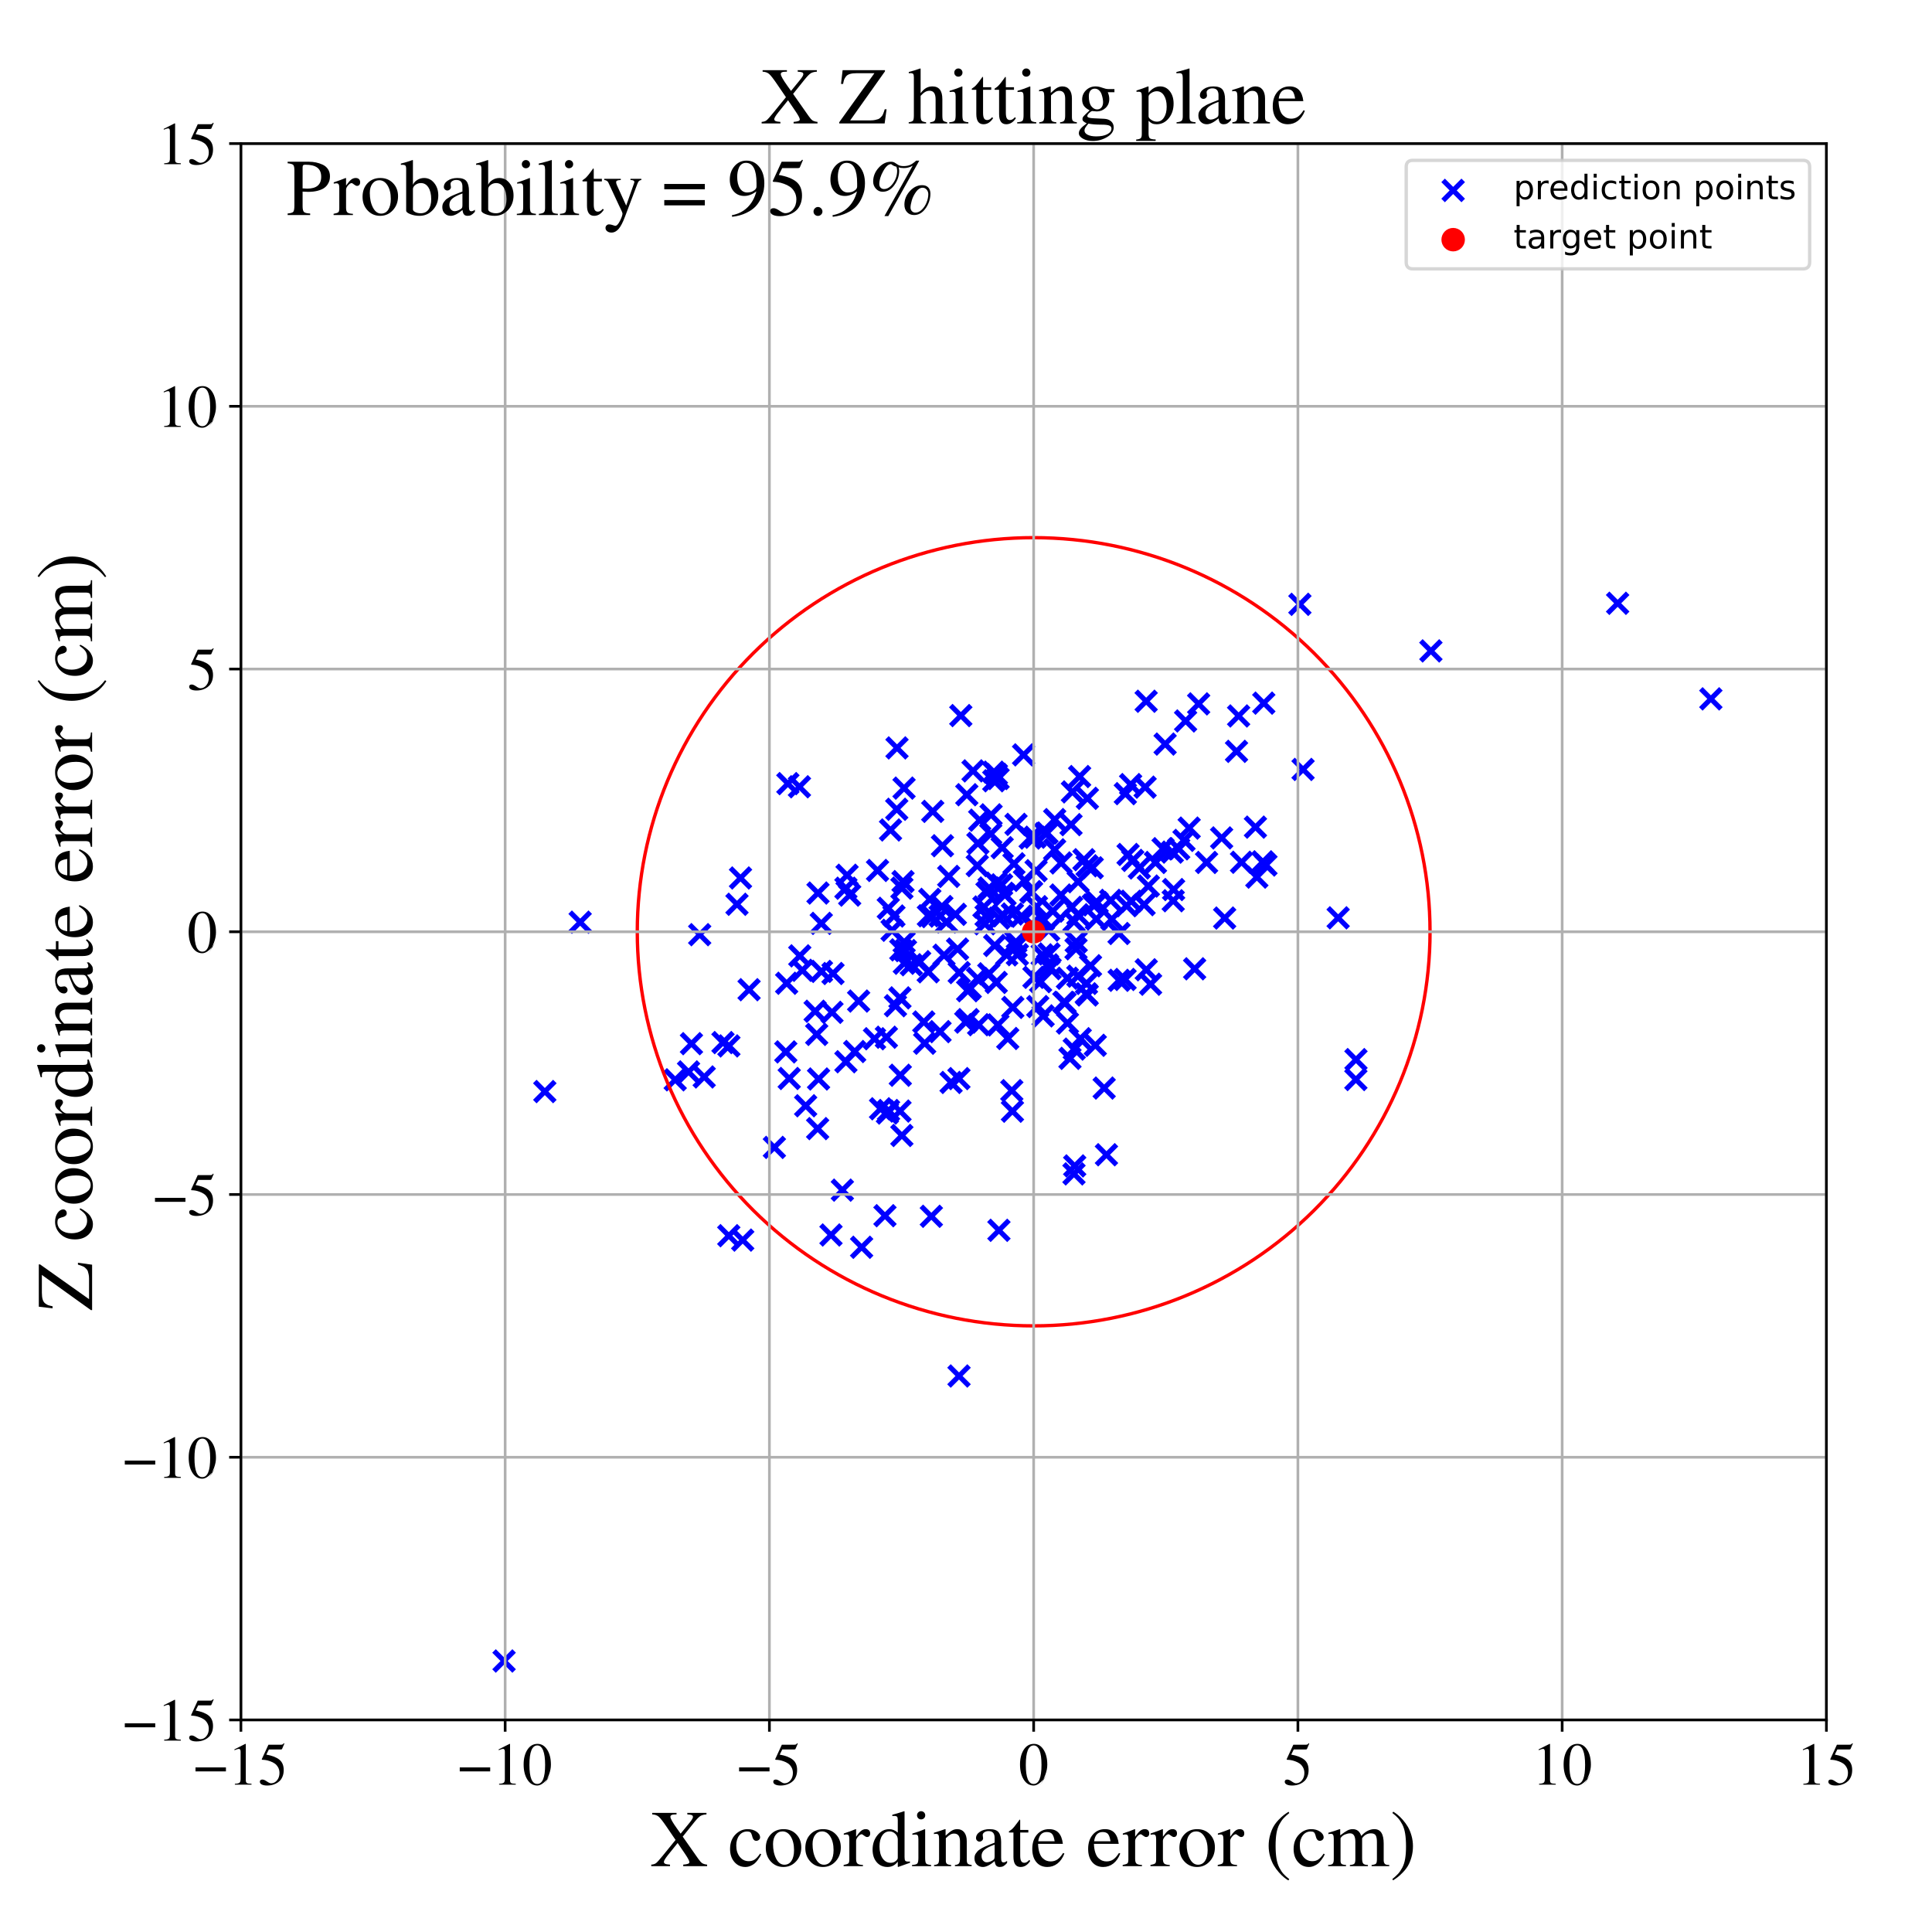 <?xml version="1.0" encoding="utf-8" standalone="no"?>
<!DOCTYPE svg PUBLIC "-//W3C//DTD SVG 1.1//EN"
  "http://www.w3.org/Graphics/SVG/1.1/DTD/svg11.dtd">
<!-- Created with matplotlib (https://matplotlib.org/) -->
<svg height="576pt" version="1.1" viewBox="0 0 576 576" width="576pt" xmlns="http://www.w3.org/2000/svg" xmlns:xlink="http://www.w3.org/1999/xlink">
 <defs>
  <style type="text/css">
*{stroke-linecap:butt;stroke-linejoin:round;}
  </style>
 </defs>
 <g id="figure_1">
  <g id="patch_1">
   <path d="M 0 576 
L 576 576 
L 576 0 
L 0 0 
z
" style="fill:#ffffff;"/>
  </g>
  <g id="axes_1">
   <g id="patch_2">
    <path d="M 71.822 512.784 
L 544.52 512.784 
L 544.52 42.802 
L 71.822 42.802 
z
" style="fill:#ffffff;"/>
   </g>
   <g id="PathCollection_1">
    <defs>
     <path d="M -3 3 
L 3 -3 
M -3 -3 
L 3 3 
" id="m783f11b9ea" style="stroke:#0000ff;stroke-width:1.5;"/>
    </defs>
    <g clip-path="url(#pb525b7aecf)">
     <use style="fill:#0000ff;stroke:#0000ff;stroke-width:1.5;" x="335.506" xlink:href="#m783f11b9ea" y="236.617"/>
     <use style="fill:#0000ff;stroke:#0000ff;stroke-width:1.5;" x="275.679" xlink:href="#m783f11b9ea" y="311.024"/>
     <use style="fill:#0000ff;stroke:#0000ff;stroke-width:1.5;" x="264.262" xlink:href="#m783f11b9ea" y="309.236"/>
     <use style="fill:#0000ff;stroke:#0000ff;stroke-width:1.5;" x="220.773" xlink:href="#m783f11b9ea" y="261.756"/>
     <use style="fill:#0000ff;stroke:#0000ff;stroke-width:1.5;" x="321.351" xlink:href="#m783f11b9ea" y="272.717"/>
     <use style="fill:#0000ff;stroke:#0000ff;stroke-width:1.5;" x="276.737" xlink:href="#m783f11b9ea" y="289.733"/>
     <use style="fill:#0000ff;stroke:#0000ff;stroke-width:1.5;" x="318.245" xlink:href="#m783f11b9ea" y="305.007"/>
     <use style="fill:#0000ff;stroke:#0000ff;stroke-width:1.5;" x="266.973" xlink:href="#m783f11b9ea" y="299.842"/>
     <use style="fill:#0000ff;stroke:#0000ff;stroke-width:1.5;" x="239.201" xlink:href="#m783f11b9ea" y="289.287"/>
     <use style="fill:#0000ff;stroke:#0000ff;stroke-width:1.5;" x="310.996" xlink:href="#m783f11b9ea" y="302.871"/>
     <use style="fill:#0000ff;stroke:#0000ff;stroke-width:1.5;" x="353.472" xlink:href="#m783f11b9ea" y="214.946"/>
     <use style="fill:#0000ff;stroke:#0000ff;stroke-width:1.5;" x="221.431" xlink:href="#m783f11b9ea" y="369.718"/>
     <use style="fill:#0000ff;stroke:#0000ff;stroke-width:1.5;" x="285.483" xlink:href="#m783f11b9ea" y="282.946"/>
     <use style="fill:#0000ff;stroke:#0000ff;stroke-width:1.5;" x="307.553" xlink:href="#m783f11b9ea" y="266.001"/>
     <use style="fill:#0000ff;stroke:#0000ff;stroke-width:1.5;" x="268.305" xlink:href="#m783f11b9ea" y="297.504"/>
     <use style="fill:#0000ff;stroke:#0000ff;stroke-width:1.5;" x="324.142" xlink:href="#m783f11b9ea" y="296.638"/>
     <use style="fill:#0000ff;stroke:#0000ff;stroke-width:1.5;" x="244.045" xlink:href="#m783f11b9ea" y="321.688"/>
     <use style="fill:#0000ff;stroke:#0000ff;stroke-width:1.5;" x="335.426" xlink:href="#m783f11b9ea" y="292.012"/>
     <use style="fill:#0000ff;stroke:#0000ff;stroke-width:1.5;" x="243.491" xlink:href="#m783f11b9ea" y="308.392"/>
     <use style="fill:#0000ff;stroke:#0000ff;stroke-width:1.5;" x="291.768" xlink:href="#m783f11b9ea" y="305.5"/>
     <use style="fill:#0000ff;stroke:#0000ff;stroke-width:1.5;" x="321.873" xlink:href="#m783f11b9ea" y="231.516"/>
     <use style="fill:#0000ff;stroke:#0000ff;stroke-width:1.5;" x="268.889" xlink:href="#m783f11b9ea" y="264.785"/>
     <use style="fill:#0000ff;stroke:#0000ff;stroke-width:1.5;" x="349.894" xlink:href="#m783f11b9ea" y="265.212"/>
     <use style="fill:#0000ff;stroke:#0000ff;stroke-width:1.5;" x="294.89" xlink:href="#m783f11b9ea" y="264.747"/>
     <use style="fill:#0000ff;stroke:#0000ff;stroke-width:1.5;" x="276.784" xlink:href="#m783f11b9ea" y="273.02"/>
     <use style="fill:#0000ff;stroke:#0000ff;stroke-width:1.5;" x="285.892" xlink:href="#m783f11b9ea" y="321.571"/>
     <use style="fill:#0000ff;stroke:#0000ff;stroke-width:1.5;" x="297.509" xlink:href="#m783f11b9ea" y="305.562"/>
     <use style="fill:#0000ff;stroke:#0000ff;stroke-width:1.5;" x="277.21" xlink:href="#m783f11b9ea" y="268.141"/>
     <use style="fill:#0000ff;stroke:#0000ff;stroke-width:1.5;" x="248.042" xlink:href="#m783f11b9ea" y="301.814"/>
     <use style="fill:#0000ff;stroke:#0000ff;stroke-width:1.5;" x="304.569" xlink:href="#m783f11b9ea" y="273.162"/>
     <use style="fill:#0000ff;stroke:#0000ff;stroke-width:1.5;" x="208.605" xlink:href="#m783f11b9ea" y="278.659"/>
     <use style="fill:#0000ff;stroke:#0000ff;stroke-width:1.5;" x="404.235" xlink:href="#m783f11b9ea" y="321.847"/>
     <use style="fill:#0000ff;stroke:#0000ff;stroke-width:1.5;" x="291.548" xlink:href="#m783f11b9ea" y="251.424"/>
     <use style="fill:#0000ff;stroke:#0000ff;stroke-width:1.5;" x="365.116" xlink:href="#m783f11b9ea" y="273.703"/>
     <use style="fill:#0000ff;stroke:#0000ff;stroke-width:1.5;" x="288.496" xlink:href="#m783f11b9ea" y="295.372"/>
     <use style="fill:#0000ff;stroke:#0000ff;stroke-width:1.5;" x="150.283" xlink:href="#m783f11b9ea" y="495.205"/>
     <use style="fill:#0000ff;stroke:#0000ff;stroke-width:1.5;" x="297.576" xlink:href="#m783f11b9ea" y="232.11"/>
     <use style="fill:#0000ff;stroke:#0000ff;stroke-width:1.5;" x="262.526" xlink:href="#m783f11b9ea" y="330.569"/>
     <use style="fill:#0000ff;stroke:#0000ff;stroke-width:1.5;" x="269.612" xlink:href="#m783f11b9ea" y="287.182"/>
     <use style="fill:#0000ff;stroke:#0000ff;stroke-width:1.5;" x="292.085" xlink:href="#m783f11b9ea" y="244.524"/>
     <use style="fill:#0000ff;stroke:#0000ff;stroke-width:1.5;" x="287.925" xlink:href="#m783f11b9ea" y="304.726"/>
     <use style="fill:#0000ff;stroke:#0000ff;stroke-width:1.5;" x="337.712" xlink:href="#m783f11b9ea" y="256.518"/>
     <use style="fill:#0000ff;stroke:#0000ff;stroke-width:1.5;" x="277.671" xlink:href="#m783f11b9ea" y="362.626"/>
     <use style="fill:#0000ff;stroke:#0000ff;stroke-width:1.5;" x="269.961" xlink:href="#m783f11b9ea" y="283.41"/>
     <use style="fill:#0000ff;stroke:#0000ff;stroke-width:1.5;" x="289.269" xlink:href="#m783f11b9ea" y="294.632"/>
     <use style="fill:#0000ff;stroke:#0000ff;stroke-width:1.5;" x="298.61" xlink:href="#m783f11b9ea" y="263.797"/>
     <use style="fill:#0000ff;stroke:#0000ff;stroke-width:1.5;" x="319.311" xlink:href="#m783f11b9ea" y="245.856"/>
     <use style="fill:#0000ff;stroke:#0000ff;stroke-width:1.5;" x="293.626" xlink:href="#m783f11b9ea" y="275.418"/>
     <use style="fill:#0000ff;stroke:#0000ff;stroke-width:1.5;" x="326.858" xlink:href="#m783f11b9ea" y="273.996"/>
     <use style="fill:#0000ff;stroke:#0000ff;stroke-width:1.5;" x="291.361" xlink:href="#m783f11b9ea" y="258.072"/>
     <use style="fill:#0000ff;stroke:#0000ff;stroke-width:1.5;" x="357.362" xlink:href="#m783f11b9ea" y="209.847"/>
     <use style="fill:#0000ff;stroke:#0000ff;stroke-width:1.5;" x="317.535" xlink:href="#m783f11b9ea" y="298.981"/>
     <use style="fill:#0000ff;stroke:#0000ff;stroke-width:1.5;" x="302.293" xlink:href="#m783f11b9ea" y="257.522"/>
     <use style="fill:#0000ff;stroke:#0000ff;stroke-width:1.5;" x="341.095" xlink:href="#m783f11b9ea" y="269.706"/>
     <use style="fill:#0000ff;stroke:#0000ff;stroke-width:1.5;" x="280.984" xlink:href="#m783f11b9ea" y="252.145"/>
     <use style="fill:#0000ff;stroke:#0000ff;stroke-width:1.5;" x="301.843" xlink:href="#m783f11b9ea" y="331.294"/>
     <use style="fill:#0000ff;stroke:#0000ff;stroke-width:1.5;" x="274.181" xlink:href="#m783f11b9ea" y="286.711"/>
     <use style="fill:#0000ff;stroke:#0000ff;stroke-width:1.5;" x="240.194" xlink:href="#m783f11b9ea" y="329.663"/>
     <use style="fill:#0000ff;stroke:#0000ff;stroke-width:1.5;" x="331.127" xlink:href="#m783f11b9ea" y="268.427"/>
     <use style="fill:#0000ff;stroke:#0000ff;stroke-width:1.5;" x="302.91" xlink:href="#m783f11b9ea" y="245.777"/>
     <use style="fill:#0000ff;stroke:#0000ff;stroke-width:1.5;" x="308.893" xlink:href="#m783f11b9ea" y="259.585"/>
     <use style="fill:#0000ff;stroke:#0000ff;stroke-width:1.5;" x="308.998" xlink:href="#m783f11b9ea" y="270.315"/>
     <use style="fill:#0000ff;stroke:#0000ff;stroke-width:1.5;" x="310.234" xlink:href="#m783f11b9ea" y="292.667"/>
     <use style="fill:#0000ff;stroke:#0000ff;stroke-width:1.5;" x="297.01" xlink:href="#m783f11b9ea" y="263.302"/>
     <use style="fill:#0000ff;stroke:#0000ff;stroke-width:1.5;" x="268.321" xlink:href="#m783f11b9ea" y="331.25"/>
     <use style="fill:#0000ff;stroke:#0000ff;stroke-width:1.5;" x="299.116" xlink:href="#m783f11b9ea" y="272.961"/>
     <use style="fill:#0000ff;stroke:#0000ff;stroke-width:1.5;" x="295.479" xlink:href="#m783f11b9ea" y="242.933"/>
     <use style="fill:#0000ff;stroke:#0000ff;stroke-width:1.5;" x="217.312" xlink:href="#m783f11b9ea" y="311.827"/>
     <use style="fill:#0000ff;stroke:#0000ff;stroke-width:1.5;" x="305.411" xlink:href="#m783f11b9ea" y="262.481"/>
     <use style="fill:#0000ff;stroke:#0000ff;stroke-width:1.5;" x="267.351" xlink:href="#m783f11b9ea" y="241.275"/>
     <use style="fill:#0000ff;stroke:#0000ff;stroke-width:1.5;" x="320.8" xlink:href="#m783f11b9ea" y="282.878"/>
     <use style="fill:#0000ff;stroke:#0000ff;stroke-width:1.5;" x="281.439" xlink:href="#m783f11b9ea" y="284.782"/>
     <use style="fill:#0000ff;stroke:#0000ff;stroke-width:1.5;" x="294.258" xlink:href="#m783f11b9ea" y="266.121"/>
     <use style="fill:#0000ff;stroke:#0000ff;stroke-width:1.5;" x="267.431" xlink:href="#m783f11b9ea" y="222.98"/>
     <use style="fill:#0000ff;stroke:#0000ff;stroke-width:1.5;" x="316.307" xlink:href="#m783f11b9ea" y="266.834"/>
     <use style="fill:#0000ff;stroke:#0000ff;stroke-width:1.5;" x="269.554" xlink:href="#m783f11b9ea" y="280.863"/>
     <use style="fill:#0000ff;stroke:#0000ff;stroke-width:1.5;" x="252.542" xlink:href="#m783f11b9ea" y="260.942"/>
     <use style="fill:#0000ff;stroke:#0000ff;stroke-width:1.5;" x="323.166" xlink:href="#m783f11b9ea" y="256.313"/>
     <use style="fill:#0000ff;stroke:#0000ff;stroke-width:1.5;" x="343.032" xlink:href="#m783f11b9ea" y="293.434"/>
     <use style="fill:#0000ff;stroke:#0000ff;stroke-width:1.5;" x="310.7" xlink:href="#m783f11b9ea" y="284.67"/>
     <use style="fill:#0000ff;stroke:#0000ff;stroke-width:1.5;" x="387.543" xlink:href="#m783f11b9ea" y="180.173"/>
     <use style="fill:#0000ff;stroke:#0000ff;stroke-width:1.5;" x="285.975" xlink:href="#m783f11b9ea" y="289.957"/>
     <use style="fill:#0000ff;stroke:#0000ff;stroke-width:1.5;" x="301.952" xlink:href="#m783f11b9ea" y="300.341"/>
     <use style="fill:#0000ff;stroke:#0000ff;stroke-width:1.5;" x="324.189" xlink:href="#m783f11b9ea" y="238.007"/>
     <use style="fill:#0000ff;stroke:#0000ff;stroke-width:1.5;" x="319.476" xlink:href="#m783f11b9ea" y="270.505"/>
     <use style="fill:#0000ff;stroke:#0000ff;stroke-width:1.5;" x="312.335" xlink:href="#m783f11b9ea" y="287.656"/>
     <use style="fill:#0000ff;stroke:#0000ff;stroke-width:1.5;" x="269.53" xlink:href="#m783f11b9ea" y="234.964"/>
     <use style="fill:#0000ff;stroke:#0000ff;stroke-width:1.5;" x="253.324" xlink:href="#m783f11b9ea" y="266.867"/>
     <use style="fill:#0000ff;stroke:#0000ff;stroke-width:1.5;" x="269.226" xlink:href="#m783f11b9ea" y="262.835"/>
     <use style="fill:#0000ff;stroke:#0000ff;stroke-width:1.5;" x="364.215" xlink:href="#m783f11b9ea" y="249.813"/>
     <use style="fill:#0000ff;stroke:#0000ff;stroke-width:1.5;" x="162.432" xlink:href="#m783f11b9ea" y="325.433"/>
     <use style="fill:#0000ff;stroke:#0000ff;stroke-width:1.5;" x="314.425" xlink:href="#m783f11b9ea" y="253.35"/>
     <use style="fill:#0000ff;stroke:#0000ff;stroke-width:1.5;" x="252.199" xlink:href="#m783f11b9ea" y="316.545"/>
     <use style="fill:#0000ff;stroke:#0000ff;stroke-width:1.5;" x="376.475" xlink:href="#m783f11b9ea" y="256.943"/>
     <use style="fill:#0000ff;stroke:#0000ff;stroke-width:1.5;" x="322.054" xlink:href="#m783f11b9ea" y="309.674"/>
     <use style="fill:#0000ff;stroke:#0000ff;stroke-width:1.5;" x="341.401" xlink:href="#m783f11b9ea" y="234.682"/>
     <use style="fill:#0000ff;stroke:#0000ff;stroke-width:1.5;" x="352.994" xlink:href="#m783f11b9ea" y="250.548"/>
     <use style="fill:#0000ff;stroke:#0000ff;stroke-width:1.5;" x="201.298" xlink:href="#m783f11b9ea" y="321.932"/>
     <use style="fill:#0000ff;stroke:#0000ff;stroke-width:1.5;" x="244.854" xlink:href="#m783f11b9ea" y="275.291"/>
     <use style="fill:#0000ff;stroke:#0000ff;stroke-width:1.5;" x="305.167" xlink:href="#m783f11b9ea" y="225.052"/>
     <use style="fill:#0000ff;stroke:#0000ff;stroke-width:1.5;" x="235.293" xlink:href="#m783f11b9ea" y="321.533"/>
     <use style="fill:#0000ff;stroke:#0000ff;stroke-width:1.5;" x="308.254" xlink:href="#m783f11b9ea" y="291.38"/>
     <use style="fill:#0000ff;stroke:#0000ff;stroke-width:1.5;" x="398.955" xlink:href="#m783f11b9ea" y="273.637"/>
     <use style="fill:#0000ff;stroke:#0000ff;stroke-width:1.5;" x="325.637" xlink:href="#m783f11b9ea" y="258.721"/>
     <use style="fill:#0000ff;stroke:#0000ff;stroke-width:1.5;" x="312.144" xlink:href="#m783f11b9ea" y="248.353"/>
     <use style="fill:#0000ff;stroke:#0000ff;stroke-width:1.5;" x="369.278" xlink:href="#m783f11b9ea" y="213.452"/>
     <use style="fill:#0000ff;stroke:#0000ff;stroke-width:1.5;" x="172.974" xlink:href="#m783f11b9ea" y="274.937"/>
     <use style="fill:#0000ff;stroke:#0000ff;stroke-width:1.5;" x="291.437" xlink:href="#m783f11b9ea" y="291.712"/>
     <use style="fill:#0000ff;stroke:#0000ff;stroke-width:1.5;" x="288.241" xlink:href="#m783f11b9ea" y="236.934"/>
     <use style="fill:#0000ff;stroke:#0000ff;stroke-width:1.5;" x="297.013" xlink:href="#m783f11b9ea" y="292.902"/>
     <use style="fill:#0000ff;stroke:#0000ff;stroke-width:1.5;" x="251.14" xlink:href="#m783f11b9ea" y="354.822"/>
     <use style="fill:#0000ff;stroke:#0000ff;stroke-width:1.5;" x="300.13" xlink:href="#m783f11b9ea" y="284.68"/>
     <use style="fill:#0000ff;stroke:#0000ff;stroke-width:1.5;" x="268.413" xlink:href="#m783f11b9ea" y="320.571"/>
     <use style="fill:#0000ff;stroke:#0000ff;stroke-width:1.5;" x="282.202" xlink:href="#m783f11b9ea" y="274.88"/>
     <use style="fill:#0000ff;stroke:#0000ff;stroke-width:1.5;" x="238.443" xlink:href="#m783f11b9ea" y="284.973"/>
     <use style="fill:#0000ff;stroke:#0000ff;stroke-width:1.5;" x="307.33" xlink:href="#m783f11b9ea" y="265.843"/>
     <use style="fill:#0000ff;stroke:#0000ff;stroke-width:1.5;" x="254.814" xlink:href="#m783f11b9ea" y="313.496"/>
     <use style="fill:#0000ff;stroke:#0000ff;stroke-width:1.5;" x="313.079" xlink:href="#m783f11b9ea" y="288.784"/>
     <use style="fill:#0000ff;stroke:#0000ff;stroke-width:1.5;" x="290.096" xlink:href="#m783f11b9ea" y="229.828"/>
     <use style="fill:#0000ff;stroke:#0000ff;stroke-width:1.5;" x="264.829" xlink:href="#m783f11b9ea" y="270.792"/>
     <use style="fill:#0000ff;stroke:#0000ff;stroke-width:1.5;" x="303.315" xlink:href="#m783f11b9ea" y="284.615"/>
     <use style="fill:#0000ff;stroke:#0000ff;stroke-width:1.5;" x="268.562" xlink:href="#m783f11b9ea" y="283.189"/>
     <use style="fill:#0000ff;stroke:#0000ff;stroke-width:1.5;" x="331.458" xlink:href="#m783f11b9ea" y="274.051"/>
     <use style="fill:#0000ff;stroke:#0000ff;stroke-width:1.5;" x="337.082" xlink:href="#m783f11b9ea" y="233.915"/>
     <use style="fill:#0000ff;stroke:#0000ff;stroke-width:1.5;" x="354.532" xlink:href="#m783f11b9ea" y="246.887"/>
     <use style="fill:#0000ff;stroke:#0000ff;stroke-width:1.5;" x="326.546" xlink:href="#m783f11b9ea" y="311.641"/>
     <use style="fill:#0000ff;stroke:#0000ff;stroke-width:1.5;" x="243.022" xlink:href="#m783f11b9ea" y="301.488"/>
     <use style="fill:#0000ff;stroke:#0000ff;stroke-width:1.5;" x="323.917" xlink:href="#m783f11b9ea" y="293.194"/>
     <use style="fill:#0000ff;stroke:#0000ff;stroke-width:1.5;" x="341.715" xlink:href="#m783f11b9ea" y="209.069"/>
     <use style="fill:#0000ff;stroke:#0000ff;stroke-width:1.5;" x="283.552" xlink:href="#m783f11b9ea" y="322.717"/>
     <use style="fill:#0000ff;stroke:#0000ff;stroke-width:1.5;" x="426.605" xlink:href="#m783f11b9ea" y="194.062"/>
     <use style="fill:#0000ff;stroke:#0000ff;stroke-width:1.5;" x="307.128" xlink:href="#m783f11b9ea" y="249.853"/>
     <use style="fill:#0000ff;stroke:#0000ff;stroke-width:1.5;" x="265.499" xlink:href="#m783f11b9ea" y="247.443"/>
     <use style="fill:#0000ff;stroke:#0000ff;stroke-width:1.5;" x="219.722" xlink:href="#m783f11b9ea" y="269.6"/>
     <use style="fill:#0000ff;stroke:#0000ff;stroke-width:1.5;" x="346.752" xlink:href="#m783f11b9ea" y="253.022"/>
     <use style="fill:#0000ff;stroke:#0000ff;stroke-width:1.5;" x="329.193" xlink:href="#m783f11b9ea" y="324.391"/>
     <use style="fill:#0000ff;stroke:#0000ff;stroke-width:1.5;" x="316.348" xlink:href="#m783f11b9ea" y="257.274"/>
     <use style="fill:#0000ff;stroke:#0000ff;stroke-width:1.5;" x="293.989" xlink:href="#m783f11b9ea" y="273.024"/>
     <use style="fill:#0000ff;stroke:#0000ff;stroke-width:1.5;" x="374.292" xlink:href="#m783f11b9ea" y="246.598"/>
     <use style="fill:#0000ff;stroke:#0000ff;stroke-width:1.5;" x="266.515" xlink:href="#m783f11b9ea" y="273.097"/>
     <use style="fill:#0000ff;stroke:#0000ff;stroke-width:1.5;" x="323.855" xlink:href="#m783f11b9ea" y="296.289"/>
     <use style="fill:#0000ff;stroke:#0000ff;stroke-width:1.5;" x="307.598" xlink:href="#m783f11b9ea" y="275.533"/>
     <use style="fill:#0000ff;stroke:#0000ff;stroke-width:1.5;" x="294.799" xlink:href="#m783f11b9ea" y="290.323"/>
     <use style="fill:#0000ff;stroke:#0000ff;stroke-width:1.5;" x="263.836" xlink:href="#m783f11b9ea" y="362.447"/>
     <use style="fill:#0000ff;stroke:#0000ff;stroke-width:1.5;" x="388.491" xlink:href="#m783f11b9ea" y="229.399"/>
     <use style="fill:#0000ff;stroke:#0000ff;stroke-width:1.5;" x="320.199" xlink:href="#m783f11b9ea" y="274.71"/>
     <use style="fill:#0000ff;stroke:#0000ff;stroke-width:1.5;" x="275.413" xlink:href="#m783f11b9ea" y="304.694"/>
     <use style="fill:#0000ff;stroke:#0000ff;stroke-width:1.5;" x="285.918" xlink:href="#m783f11b9ea" y="410.233"/>
     <use style="fill:#0000ff;stroke:#0000ff;stroke-width:1.5;" x="339.676" xlink:href="#m783f11b9ea" y="258.775"/>
     <use style="fill:#0000ff;stroke:#0000ff;stroke-width:1.5;" x="302.937" xlink:href="#m783f11b9ea" y="282.265"/>
     <use style="fill:#0000ff;stroke:#0000ff;stroke-width:1.5;" x="327.088" xlink:href="#m783f11b9ea" y="269.1"/>
     <use style="fill:#0000ff;stroke:#0000ff;stroke-width:1.5;" x="321.342" xlink:href="#m783f11b9ea" y="291.032"/>
     <use style="fill:#0000ff;stroke:#0000ff;stroke-width:1.5;" x="320.858" xlink:href="#m783f11b9ea" y="280.81"/>
     <use style="fill:#0000ff;stroke:#0000ff;stroke-width:1.5;" x="280.258" xlink:href="#m783f11b9ea" y="307.567"/>
     <use style="fill:#0000ff;stroke:#0000ff;stroke-width:1.5;" x="243.77" xlink:href="#m783f11b9ea" y="336.476"/>
     <use style="fill:#0000ff;stroke:#0000ff;stroke-width:1.5;" x="260.726" xlink:href="#m783f11b9ea" y="309.69"/>
     <use style="fill:#0000ff;stroke:#0000ff;stroke-width:1.5;" x="280.805" xlink:href="#m783f11b9ea" y="270.272"/>
     <use style="fill:#0000ff;stroke:#0000ff;stroke-width:1.5;" x="297.062" xlink:href="#m783f11b9ea" y="230.869"/>
     <use style="fill:#0000ff;stroke:#0000ff;stroke-width:1.5;" x="359.726" xlink:href="#m783f11b9ea" y="257.128"/>
     <use style="fill:#0000ff;stroke:#0000ff;stroke-width:1.5;" x="314.443" xlink:href="#m783f11b9ea" y="244.345"/>
     <use style="fill:#0000ff;stroke:#0000ff;stroke-width:1.5;" x="336.318" xlink:href="#m783f11b9ea" y="254.751"/>
     <use style="fill:#0000ff;stroke:#0000ff;stroke-width:1.5;" x="295.378" xlink:href="#m783f11b9ea" y="248.643"/>
     <use style="fill:#0000ff;stroke:#0000ff;stroke-width:1.5;" x="318.24" xlink:href="#m783f11b9ea" y="291.649"/>
     <use style="fill:#0000ff;stroke:#0000ff;stroke-width:1.5;" x="317.183" xlink:href="#m783f11b9ea" y="298.823"/>
     <use style="fill:#0000ff;stroke:#0000ff;stroke-width:1.5;" x="311.666" xlink:href="#m783f11b9ea" y="248.514"/>
     <use style="fill:#0000ff;stroke:#0000ff;stroke-width:1.5;" x="296.235" xlink:href="#m783f11b9ea" y="230.215"/>
     <use style="fill:#0000ff;stroke:#0000ff;stroke-width:1.5;" x="349.782" xlink:href="#m783f11b9ea" y="268.544"/>
     <use style="fill:#0000ff;stroke:#0000ff;stroke-width:1.5;" x="296.557" xlink:href="#m783f11b9ea" y="281.882"/>
     <use style="fill:#0000ff;stroke:#0000ff;stroke-width:1.5;" x="244.909" xlink:href="#m783f11b9ea" y="289.61"/>
     <use style="fill:#0000ff;stroke:#0000ff;stroke-width:1.5;" x="282.844" xlink:href="#m783f11b9ea" y="261.287"/>
     <use style="fill:#0000ff;stroke:#0000ff;stroke-width:1.5;" x="320.409" xlink:href="#m783f11b9ea" y="347.601"/>
     <use style="fill:#0000ff;stroke:#0000ff;stroke-width:1.5;" x="309.398" xlink:href="#m783f11b9ea" y="300.093"/>
     <use style="fill:#0000ff;stroke:#0000ff;stroke-width:1.5;" x="255.991" xlink:href="#m783f11b9ea" y="298.452"/>
     <use style="fill:#0000ff;stroke:#0000ff;stroke-width:1.5;" x="230.874" xlink:href="#m783f11b9ea" y="342.084"/>
     <use style="fill:#0000ff;stroke:#0000ff;stroke-width:1.5;" x="248.347" xlink:href="#m783f11b9ea" y="290.237"/>
     <use style="fill:#0000ff;stroke:#0000ff;stroke-width:1.5;" x="368.653" xlink:href="#m783f11b9ea" y="224.005"/>
     <use style="fill:#0000ff;stroke:#0000ff;stroke-width:1.5;" x="329.871" xlink:href="#m783f11b9ea" y="344.273"/>
     <use style="fill:#0000ff;stroke:#0000ff;stroke-width:1.5;" x="319.724" xlink:href="#m783f11b9ea" y="236.092"/>
     <use style="fill:#0000ff;stroke:#0000ff;stroke-width:1.5;" x="370.142" xlink:href="#m783f11b9ea" y="257.072"/>
     <use style="fill:#0000ff;stroke:#0000ff;stroke-width:1.5;" x="280.269" xlink:href="#m783f11b9ea" y="273.123"/>
     <use style="fill:#0000ff;stroke:#0000ff;stroke-width:1.5;" x="234.276" xlink:href="#m783f11b9ea" y="313.61"/>
     <use style="fill:#0000ff;stroke:#0000ff;stroke-width:1.5;" x="342.366" xlink:href="#m783f11b9ea" y="264.165"/>
     <use style="fill:#0000ff;stroke:#0000ff;stroke-width:1.5;" x="271.692" xlink:href="#m783f11b9ea" y="287.619"/>
     <use style="fill:#0000ff;stroke:#0000ff;stroke-width:1.5;" x="376.78" xlink:href="#m783f11b9ea" y="209.632"/>
     <use style="fill:#0000ff;stroke:#0000ff;stroke-width:1.5;" x="284.83" xlink:href="#m783f11b9ea" y="272.599"/>
     <use style="fill:#0000ff;stroke:#0000ff;stroke-width:1.5;" x="335.844" xlink:href="#m783f11b9ea" y="270.025"/>
     <use style="fill:#0000ff;stroke:#0000ff;stroke-width:1.5;" x="238.341" xlink:href="#m783f11b9ea" y="234.566"/>
     <use style="fill:#0000ff;stroke:#0000ff;stroke-width:1.5;" x="243.875" xlink:href="#m783f11b9ea" y="266.248"/>
     <use style="fill:#0000ff;stroke:#0000ff;stroke-width:1.5;" x="234.894" xlink:href="#m783f11b9ea" y="233.625"/>
     <use style="fill:#0000ff;stroke:#0000ff;stroke-width:1.5;" x="301.654" xlink:href="#m783f11b9ea" y="325.154"/>
     <use style="fill:#0000ff;stroke:#0000ff;stroke-width:1.5;" x="288.618" xlink:href="#m783f11b9ea" y="303.982"/>
     <use style="fill:#0000ff;stroke:#0000ff;stroke-width:1.5;" x="299.641" xlink:href="#m783f11b9ea" y="266.79"/>
     <use style="fill:#0000ff;stroke:#0000ff;stroke-width:1.5;" x="313.878" xlink:href="#m783f11b9ea" y="271.637"/>
     <use style="fill:#0000ff;stroke:#0000ff;stroke-width:1.5;" x="286.455" xlink:href="#m783f11b9ea" y="213.34"/>
     <use style="fill:#0000ff;stroke:#0000ff;stroke-width:1.5;" x="320.192" xlink:href="#m783f11b9ea" y="349.976"/>
     <use style="fill:#0000ff;stroke:#0000ff;stroke-width:1.5;" x="247.749" xlink:href="#m783f11b9ea" y="368.194"/>
     <use style="fill:#0000ff;stroke:#0000ff;stroke-width:1.5;" x="299.108" xlink:href="#m783f11b9ea" y="266.31"/>
     <use style="fill:#0000ff;stroke:#0000ff;stroke-width:1.5;" x="223.328" xlink:href="#m783f11b9ea" y="295.066"/>
     <use style="fill:#0000ff;stroke:#0000ff;stroke-width:1.5;" x="341.743" xlink:href="#m783f11b9ea" y="289.127"/>
     <use style="fill:#0000ff;stroke:#0000ff;stroke-width:1.5;" x="321.432" xlink:href="#m783f11b9ea" y="262.883"/>
     <use style="fill:#0000ff;stroke:#0000ff;stroke-width:1.5;" x="318.994" xlink:href="#m783f11b9ea" y="315.536"/>
     <use style="fill:#0000ff;stroke:#0000ff;stroke-width:1.5;" x="324.095" xlink:href="#m783f11b9ea" y="258.12"/>
     <use style="fill:#0000ff;stroke:#0000ff;stroke-width:1.5;" x="217.275" xlink:href="#m783f11b9ea" y="368.406"/>
     <use style="fill:#0000ff;stroke:#0000ff;stroke-width:1.5;" x="252.198" xlink:href="#m783f11b9ea" y="264.811"/>
     <use style="fill:#0000ff;stroke:#0000ff;stroke-width:1.5;" x="351.413" xlink:href="#m783f11b9ea" y="253.069"/>
     <use style="fill:#0000ff;stroke:#0000ff;stroke-width:1.5;" x="325.968" xlink:href="#m783f11b9ea" y="269.79"/>
     <use style="fill:#0000ff;stroke:#0000ff;stroke-width:1.5;" x="209.95" xlink:href="#m783f11b9ea" y="321.081"/>
     <use style="fill:#0000ff;stroke:#0000ff;stroke-width:1.5;" x="344.487" xlink:href="#m783f11b9ea" y="257.131"/>
     <use style="fill:#0000ff;stroke:#0000ff;stroke-width:1.5;" x="293.347" xlink:href="#m783f11b9ea" y="270.406"/>
     <use style="fill:#0000ff;stroke:#0000ff;stroke-width:1.5;" x="298.784" xlink:href="#m783f11b9ea" y="252.728"/>
     <use style="fill:#0000ff;stroke:#0000ff;stroke-width:1.5;" x="404.263" xlink:href="#m783f11b9ea" y="315.911"/>
     <use style="fill:#0000ff;stroke:#0000ff;stroke-width:1.5;" x="333.622" xlink:href="#m783f11b9ea" y="278.31"/>
     <use style="fill:#0000ff;stroke:#0000ff;stroke-width:1.5;" x="374.713" xlink:href="#m783f11b9ea" y="261.503"/>
     <use style="fill:#0000ff;stroke:#0000ff;stroke-width:1.5;" x="277.89" xlink:href="#m783f11b9ea" y="273.278"/>
     <use style="fill:#0000ff;stroke:#0000ff;stroke-width:1.5;" x="264.571" xlink:href="#m783f11b9ea" y="331.84"/>
     <use style="fill:#0000ff;stroke:#0000ff;stroke-width:1.5;" x="349.5" xlink:href="#m783f11b9ea" y="254.044"/>
     <use style="fill:#0000ff;stroke:#0000ff;stroke-width:1.5;" x="302.854" xlink:href="#m783f11b9ea" y="280.829"/>
     <use style="fill:#0000ff;stroke:#0000ff;stroke-width:1.5;" x="296.282" xlink:href="#m783f11b9ea" y="232.776"/>
     <use style="fill:#0000ff;stroke:#0000ff;stroke-width:1.5;" x="482.275" xlink:href="#m783f11b9ea" y="179.865"/>
     <use style="fill:#0000ff;stroke:#0000ff;stroke-width:1.5;" x="311.074" xlink:href="#m783f11b9ea" y="274.188"/>
     <use style="fill:#0000ff;stroke:#0000ff;stroke-width:1.5;" x="325.125" xlink:href="#m783f11b9ea" y="287.917"/>
     <use style="fill:#0000ff;stroke:#0000ff;stroke-width:1.5;" x="308.589" xlink:href="#m783f11b9ea" y="249.6"/>
     <use style="fill:#0000ff;stroke:#0000ff;stroke-width:1.5;" x="301.83" xlink:href="#m783f11b9ea" y="272.497"/>
     <use style="fill:#0000ff;stroke:#0000ff;stroke-width:1.5;" x="297.813" xlink:href="#m783f11b9ea" y="366.8"/>
     <use style="fill:#0000ff;stroke:#0000ff;stroke-width:1.5;" x="377.426" xlink:href="#m783f11b9ea" y="257.897"/>
     <use style="fill:#0000ff;stroke:#0000ff;stroke-width:1.5;" x="268.877" xlink:href="#m783f11b9ea" y="338.528"/>
     <use style="fill:#0000ff;stroke:#0000ff;stroke-width:1.5;" x="206.151" xlink:href="#m783f11b9ea" y="311.155"/>
     <use style="fill:#0000ff;stroke:#0000ff;stroke-width:1.5;" x="265.964" xlink:href="#m783f11b9ea" y="277.35"/>
     <use style="fill:#0000ff;stroke:#0000ff;stroke-width:1.5;" x="215.545" xlink:href="#m783f11b9ea" y="310.833"/>
     <use style="fill:#0000ff;stroke:#0000ff;stroke-width:1.5;" x="337.265" xlink:href="#m783f11b9ea" y="268.688"/>
     <use style="fill:#0000ff;stroke:#0000ff;stroke-width:1.5;" x="205.282" xlink:href="#m783f11b9ea" y="319.571"/>
     <use style="fill:#0000ff;stroke:#0000ff;stroke-width:1.5;" x="234.532" xlink:href="#m783f11b9ea" y="293.144"/>
     <use style="fill:#0000ff;stroke:#0000ff;stroke-width:1.5;" x="312.647" xlink:href="#m783f11b9ea" y="277.305"/>
     <use style="fill:#0000ff;stroke:#0000ff;stroke-width:1.5;" x="356.166" xlink:href="#m783f11b9ea" y="288.836"/>
     <use style="fill:#0000ff;stroke:#0000ff;stroke-width:1.5;" x="297.833" xlink:href="#m783f11b9ea" y="273.741"/>
     <use style="fill:#0000ff;stroke:#0000ff;stroke-width:1.5;" x="312.76" xlink:href="#m783f11b9ea" y="284.406"/>
     <use style="fill:#0000ff;stroke:#0000ff;stroke-width:1.5;" x="278.079" xlink:href="#m783f11b9ea" y="241.899"/>
     <use style="fill:#0000ff;stroke:#0000ff;stroke-width:1.5;" x="510.073" xlink:href="#m783f11b9ea" y="208.36"/>
     <use style="fill:#0000ff;stroke:#0000ff;stroke-width:1.5;" x="261.626" xlink:href="#m783f11b9ea" y="259.514"/>
     <use style="fill:#0000ff;stroke:#0000ff;stroke-width:1.5;" x="300.446" xlink:href="#m783f11b9ea" y="309.609"/>
     <use style="fill:#0000ff;stroke:#0000ff;stroke-width:1.5;" x="264.905" xlink:href="#m783f11b9ea" y="331.081"/>
     <use style="fill:#0000ff;stroke:#0000ff;stroke-width:1.5;" x="256.881" xlink:href="#m783f11b9ea" y="371.86"/>
     <use style="fill:#0000ff;stroke:#0000ff;stroke-width:1.5;" x="347.364" xlink:href="#m783f11b9ea" y="221.834"/>
     <use style="fill:#0000ff;stroke:#0000ff;stroke-width:1.5;" x="320.28" xlink:href="#m783f11b9ea" y="312.774"/>
     <use style="fill:#0000ff;stroke:#0000ff;stroke-width:1.5;" x="333.657" xlink:href="#m783f11b9ea" y="292.265"/>
    </g>
   </g>
   <g id="PathCollection_2">
    <defs>
     <path d="M 0 3 
C 0.796 3 1.559 2.684 2.121 2.121 
C 2.684 1.559 3 0.796 3 0 
C 3 -0.796 2.684 -1.559 2.121 -2.121 
C 1.559 -2.684 0.796 -3 0 -3 
C -0.796 -3 -1.559 -2.684 -2.121 -2.121 
C -2.684 -1.559 -3 -0.796 -3 0 
C -3 0.796 -2.684 1.559 -2.121 2.121 
C -1.559 2.684 -0.796 3 0 3 
z
" id="m897a1314e6" style="stroke:#ff0000;"/>
    </defs>
    <g clip-path="url(#pb525b7aecf)">
     <use style="fill:#ff0000;stroke:#ff0000;" x="308.171" xlink:href="#m897a1314e6" y="277.793"/>
    </g>
   </g>
   <g id="patch_3">
    <path clip-path="url(#pb525b7aecf)" d="M 308.171 395.288 
C 339.511 395.288 369.572 382.908 391.733 360.875 
C 413.894 338.841 426.346 308.953 426.346 277.793 
C 426.346 246.633 413.894 216.745 391.733 194.711 
C 369.572 172.677 339.511 160.297 308.171 160.297 
C 276.831 160.297 246.77 172.677 224.609 194.711 
C 202.448 216.745 189.997 246.633 189.997 277.793 
C 189.997 308.953 202.448 338.841 224.609 360.875 
C 246.77 382.908 276.831 395.288 308.171 395.288 
z
" style="fill:none;stroke:#ff0000;stroke-linejoin:miter;"/>
   </g>
   <g id="matplotlib.axis_1">
    <g id="xtick_1">
     <g id="line2d_1">
      <path clip-path="url(#pb525b7aecf)" d="M 71.822 512.784 
L 71.822 42.802 
" style="fill:none;stroke:#b0b0b0;stroke-linecap:square;stroke-width:0.8;"/>
     </g>
     <g id="line2d_2">
      <defs>
       <path d="M 0 0 
L 0 3.5 
" id="m841c88bc02" style="stroke:#000000;stroke-width:0.8;"/>
      </defs>
      <g>
       <use style="stroke:#000000;stroke-width:0.8;" x="71.822" xlink:href="#m841c88bc02" y="512.784"/>
      </g>
     </g>
     <g id="text_1">
      <!-- −15 -->
      <defs>
       <path d="M 3 22 
L 3 28.594 
L 53.406 28.594 
L 53.406 22 
z
" id="FreeSerif-8722"/>
       <path d="M 18.297 59.297 
Q 16.5 59.297 11.094 57.094 
L 11.094 58.5 
L 29.094 67.594 
L 29.906 67.406 
L 29.906 7.406 
Q 29.906 3.797 31.703 2.688 
Q 33.5 1.594 39.406 1.5 
L 39.406 0 
L 11.797 0 
L 11.797 1.5 
Q 17.406 1.703 19.344 3.141 
Q 21.297 4.594 21.297 9.297 
L 21.297 54.594 
Q 21.297 59.297 18.297 59.297 
z
" id="FreeSerif-49"/>
       <path d="M 35.703 19.406 
Q 35.703 24.703 33.344 28.797 
Q 31 32.906 27.641 35.156 
Q 24.297 37.406 20.141 38.844 
Q 16 40.297 12.953 40.75 
Q 9.906 41.203 7.594 41.203 
Q 6.406 41.203 6.406 42 
Q 6.406 42.297 6.5 42.5 
L 17.406 66.203 
L 38.297 66.203 
Q 39.906 66.203 40.844 66.703 
Q 41.797 67.203 42.906 68.797 
L 43.797 68.094 
L 40 59.203 
Q 39.594 58.297 37.703 58.297 
L 18.094 58.297 
L 13.906 49.797 
Q 28.5 47.203 35.594 41.344 
Q 42.703 35.5 42.703 24.203 
Q 42.703 18.297 40.844 13.688 
Q 39 9.094 36.141 6.297 
Q 33.297 3.5 29.547 1.703 
Q 25.797 -0.094 22.344 -0.75 
Q 18.906 -1.406 15.406 -1.406 
Q 9.797 -1.406 6.5 0.25 
Q 3.203 1.906 3.203 4.797 
Q 3.203 8.5 7.5 8.5 
Q 10.297 8.5 14.75 5.391 
Q 19.203 2.297 21.797 2.297 
Q 27.703 2.297 31.703 7.25 
Q 35.703 12.203 35.703 19.406 
z
" id="FreeSerif-53"/>
      </defs>
      <g transform="translate(57.746 532.077)scale(0.18 -0.18)">
       <use xlink:href="#FreeSerif-8722"/>
       <use x="56.4" xlink:href="#FreeSerif-49"/>
       <use x="106.4" xlink:href="#FreeSerif-53"/>
      </g>
     </g>
    </g>
    <g id="xtick_2">
     <g id="line2d_3">
      <path clip-path="url(#pb525b7aecf)" d="M 150.605 512.784 
L 150.605 42.802 
" style="fill:none;stroke:#b0b0b0;stroke-linecap:square;stroke-width:0.8;"/>
     </g>
     <g id="line2d_4">
      <g>
       <use style="stroke:#000000;stroke-width:0.8;" x="150.605" xlink:href="#m841c88bc02" y="512.784"/>
      </g>
     </g>
     <g id="text_2">
      <!-- −10 -->
      <defs>
       <path d="M 47.594 17.797 
Q 35.203 -1.406 25 -1.406 
Q 14.797 -1.406 8.594 8.391 
Q 2.406 18.203 2.406 33.594 
Q 2.406 48.094 8.594 57.844 
Q 14.797 67.594 25.406 67.594 
Q 35.203 67.594 41.391 58 
Q 47.594 48.406 47.594 33 
Q 47.594 17.797 35.203 -1.406 
z
M 25.094 65 
Q 12 65 12 32.703 
Q 12 1.203 25 1.203 
Q 38 1.203 38 32.797 
Q 38 48.5 34.703 56.75 
Q 31.406 65 25.094 65 
z
" id="FreeSerif-48"/>
      </defs>
      <g transform="translate(136.529 532.077)scale(0.18 -0.18)">
       <use xlink:href="#FreeSerif-8722"/>
       <use x="56.4" xlink:href="#FreeSerif-49"/>
       <use x="106.4" xlink:href="#FreeSerif-48"/>
      </g>
     </g>
    </g>
    <g id="xtick_3">
     <g id="line2d_5">
      <path clip-path="url(#pb525b7aecf)" d="M 229.388 512.784 
L 229.388 42.802 
" style="fill:none;stroke:#b0b0b0;stroke-linecap:square;stroke-width:0.8;"/>
     </g>
     <g id="line2d_6">
      <g>
       <use style="stroke:#000000;stroke-width:0.8;" x="229.388" xlink:href="#m841c88bc02" y="512.784"/>
      </g>
     </g>
     <g id="text_3">
      <!-- −5 -->
      <g transform="translate(219.812 532.077)scale(0.18 -0.18)">
       <use xlink:href="#FreeSerif-8722"/>
       <use x="56.4" xlink:href="#FreeSerif-53"/>
      </g>
     </g>
    </g>
    <g id="xtick_4">
     <g id="line2d_7">
      <path clip-path="url(#pb525b7aecf)" d="M 308.171 512.784 
L 308.171 42.802 
" style="fill:none;stroke:#b0b0b0;stroke-linecap:square;stroke-width:0.8;"/>
     </g>
     <g id="line2d_8">
      <g>
       <use style="stroke:#000000;stroke-width:0.8;" x="308.171" xlink:href="#m841c88bc02" y="512.784"/>
      </g>
     </g>
     <g id="text_4">
      <!-- 0 -->
      <g transform="translate(303.671 532.077)scale(0.18 -0.18)">
       <use xlink:href="#FreeSerif-48"/>
      </g>
     </g>
    </g>
    <g id="xtick_5">
     <g id="line2d_9">
      <path clip-path="url(#pb525b7aecf)" d="M 386.954 512.784 
L 386.954 42.802 
" style="fill:none;stroke:#b0b0b0;stroke-linecap:square;stroke-width:0.8;"/>
     </g>
     <g id="line2d_10">
      <g>
       <use style="stroke:#000000;stroke-width:0.8;" x="386.954" xlink:href="#m841c88bc02" y="512.784"/>
      </g>
     </g>
     <g id="text_5">
      <!-- 5 -->
      <g transform="translate(382.454 532.077)scale(0.18 -0.18)">
       <use xlink:href="#FreeSerif-53"/>
      </g>
     </g>
    </g>
    <g id="xtick_6">
     <g id="line2d_11">
      <path clip-path="url(#pb525b7aecf)" d="M 465.737 512.784 
L 465.737 42.802 
" style="fill:none;stroke:#b0b0b0;stroke-linecap:square;stroke-width:0.8;"/>
     </g>
     <g id="line2d_12">
      <g>
       <use style="stroke:#000000;stroke-width:0.8;" x="465.737" xlink:href="#m841c88bc02" y="512.784"/>
      </g>
     </g>
     <g id="text_6">
      <!-- 10 -->
      <g transform="translate(456.737 532.077)scale(0.18 -0.18)">
       <use xlink:href="#FreeSerif-49"/>
       <use x="50" xlink:href="#FreeSerif-48"/>
      </g>
     </g>
    </g>
    <g id="xtick_7">
     <g id="line2d_13">
      <path clip-path="url(#pb525b7aecf)" d="M 544.52 512.784 
L 544.52 42.802 
" style="fill:none;stroke:#b0b0b0;stroke-linecap:square;stroke-width:0.8;"/>
     </g>
     <g id="line2d_14">
      <g>
       <use style="stroke:#000000;stroke-width:0.8;" x="544.52" xlink:href="#m841c88bc02" y="512.784"/>
      </g>
     </g>
     <g id="text_7">
      <!-- 15 -->
      <g transform="translate(535.52 532.077)scale(0.18 -0.18)">
       <use xlink:href="#FreeSerif-49"/>
       <use x="50" xlink:href="#FreeSerif-53"/>
      </g>
     </g>
    </g>
    <g id="text_8">
     <!-- X coordinate error (cm) -->
     <defs>
      <path d="M 69.594 66.203 
L 69.594 64.297 
Q 64.703 64 62.047 62.344 
Q 59.406 60.703 54.703 54.906 
L 40.094 36.703 
L 59.297 9.297 
Q 62.297 5 64.297 3.703 
Q 66.297 2.406 70.406 1.906 
L 70.406 0 
L 40.703 0 
L 40.703 1.906 
Q 44.797 2.297 46.594 2.938 
Q 48.406 3.594 48.406 5 
Q 48.406 7.203 43.297 14.797 
L 33.797 28.797 
L 21.906 14 
Q 16.703 7.5 16.703 5.406 
Q 16.703 3.703 18.297 2.953 
Q 19.906 2.203 24.297 1.906 
L 24.297 0 
L 1 0 
L 1 1.906 
Q 4.906 2.203 7 3.797 
Q 9.094 5.406 15.5 13.297 
L 31.203 32.594 
L 20.297 48.594 
Q 13.297 58.906 10.25 61.5 
Q 7.203 64.094 2.203 64.297 
L 2.203 66.203 
L 32.406 66.203 
L 32.406 64.297 
L 29.594 64.203 
Q 24.797 64.094 24.797 61.297 
Q 24.797 58.094 33.297 46.297 
L 37.5 40.406 
L 48.797 54.203 
Q 52.797 59.203 52.797 61.094 
Q 52.797 62.797 51.344 63.438 
Q 49.906 64.094 45.797 64.297 
L 45.797 66.203 
z
" id="FreeSerif-88"/>
      <path id="FreeSerif-32"/>
      <path d="M 2.5 21.297 
Q 2.5 32.406 9.047 39.203 
Q 15.594 46 24.406 46 
Q 30.703 46 35.25 42.953 
Q 39.797 39.906 39.797 35.703 
Q 39.797 34 38.391 32.75 
Q 37 31.5 35 31.5 
Q 31.594 31.5 30.297 36.094 
L 29.703 38.297 
Q 28.906 41.094 27.703 42.094 
Q 26.5 43.094 23.797 43.094 
Q 17.703 43.094 13.953 38.25 
Q 10.203 33.406 10.203 25.703 
Q 10.203 17.094 14.547 11.641 
Q 18.906 6.203 25.703 6.203 
Q 30 6.203 33.094 8.25 
Q 36.203 10.297 39.797 15.594 
L 41.203 14.703 
Q 40.203 12.703 39.453 11.391 
Q 38.703 10.094 36.75 7.5 
Q 34.797 4.906 32.891 3.297 
Q 31 1.703 27.891 0.344 
Q 24.797 -1 21.5 -1 
Q 13.203 -1 7.844 5.25 
Q 2.5 11.5 2.5 21.297 
z
" id="FreeSerif-99"/>
      <path d="M 24.594 46 
Q 34.203 46 40.391 39.594 
Q 46.594 33.203 46.594 23.406 
Q 46.594 13 40.188 6 
Q 33.797 -1 24.391 -1 
Q 15 -1 8.75 5.75 
Q 2.5 12.5 2.5 22.594 
Q 2.5 32.906 8.641 39.453 
Q 14.797 46 24.594 46 
z
M 11.5 27.5 
Q 11.5 16.797 15.391 9.297 
Q 19.297 1.797 25.594 1.797 
Q 31.203 1.797 34.391 6.594 
Q 37.594 11.406 37.594 19.906 
Q 37.594 30.203 33.594 36.703 
Q 29.594 43.203 23.297 43.203 
Q 18 43.203 14.75 38.891 
Q 11.5 34.594 11.5 27.5 
z
" id="FreeSerif-111"/>
      <path d="M 30.094 36.203 
Q 28.594 36.203 26.391 37.953 
Q 24.203 39.703 23.5 39.703 
Q 21.5 39.703 19 36.797 
Q 16.5 33.906 16.5 31.5 
L 16.5 9 
Q 16.5 4.703 18.203 3.203 
Q 19.906 1.703 25 1.5 
L 25 0 
L 1 0 
L 1 1.5 
Q 5.797 2.406 6.938 3.5 
Q 8.094 4.594 8.094 8.406 
L 8.094 33.406 
Q 8.094 36.703 7.344 38.047 
Q 6.594 39.406 4.703 39.406 
Q 3.094 39.406 1.203 39 
L 1.203 40.594 
Q 9.203 43.203 16 46 
L 16.5 45.797 
L 16.5 36.594 
Q 20.203 41.906 22.797 43.953 
Q 25.406 46 28.5 46 
Q 31.094 46 32.547 44.594 
Q 34 43.203 34 40.703 
Q 34 38.594 32.953 37.391 
Q 31.906 36.203 30.094 36.203 
z
" id="FreeSerif-114"/>
      <path d="M 34.203 -1 
L 33.797 -0.703 
L 33.797 5.703 
Q 29 -1 21 -1 
Q 12.703 -1 7.594 4.953 
Q 2.5 10.906 2.5 20.5 
Q 2.5 31.094 8.594 38.547 
Q 14.703 46 23.297 46 
Q 28.703 46 33.797 41.703 
L 33.797 57.297 
Q 33.797 60.406 32.891 61.406 
Q 32 62.406 29.203 62.406 
Q 27.797 62.406 27 62.297 
L 27 63.906 
Q 36.094 66.297 41.703 68.297 
L 42.203 68.094 
L 42.203 11.406 
Q 42.203 7.906 43.047 6.797 
Q 43.906 5.703 46.594 5.703 
Q 47.094 5.703 48.906 5.797 
L 48.906 4.203 
z
M 24.906 4.203 
Q 28.703 4.203 31.25 6.344 
Q 33.797 8.5 33.797 10.203 
L 33.797 33.203 
Q 33.797 37.203 30.688 40.203 
Q 27.594 43.203 23.594 43.203 
Q 17.906 43.203 14.5 38.094 
Q 11.094 33 11.094 24.5 
Q 11.094 15.297 14.891 9.75 
Q 18.703 4.203 24.906 4.203 
z
" id="FreeSerif-100"/>
      <path d="M 6.203 39.297 
Q 4 39.297 2 39 
L 2 40.5 
Q 9 42.5 17.5 46 
L 17.906 45.703 
L 17.906 10.203 
Q 17.906 4.797 19.156 3.344 
Q 20.406 1.906 25.297 1.5 
L 25.297 0 
L 1.594 0 
L 1.594 1.5 
Q 6.797 1.797 8.141 3.297 
Q 9.5 4.797 9.5 10.203 
L 9.5 33.406 
Q 9.5 36.703 8.75 38 
Q 8 39.297 6.203 39.297 
z
M 12.797 68.297 
Q 15 68.297 16.5 66.797 
Q 18 65.297 18 63.203 
Q 18 61 16.5 59.547 
Q 15 58.094 12.797 58.094 
Q 10.703 58.094 9.25 59.594 
Q 7.797 61.094 7.797 63.188 
Q 7.797 65.297 9.297 66.797 
Q 10.797 68.297 12.797 68.297 
z
" id="FreeSerif-105"/>
      <path d="M 1 39.797 
L 1 41.5 
Q 8.406 43.703 14.797 46 
L 15.5 45.797 
L 15.5 37.906 
Q 20.594 42.703 23.547 44.344 
Q 26.5 46 30 46 
Q 35.5 46 38.641 42.047 
Q 41.797 38.094 41.797 31 
L 41.797 8.094 
Q 41.797 4.406 43 3.156 
Q 44.203 1.906 47.906 1.5 
L 47.906 0 
L 27.094 0 
L 27.094 1.5 
Q 30.906 1.797 32.156 3.5 
Q 33.406 5.203 33.406 9.906 
L 33.406 30.797 
Q 33.406 40.5 26.094 40.5 
Q 23.594 40.5 21.5 39.344 
Q 19.406 38.203 15.797 34.797 
L 15.797 6.703 
Q 15.797 4 17.188 2.891 
Q 18.594 1.797 22.406 1.5 
L 22.406 0 
L 1.203 0 
L 1.203 1.5 
Q 5 1.797 6.203 3.25 
Q 7.406 4.703 7.406 9 
L 7.406 33.797 
Q 7.406 37.5 6.594 38.844 
Q 5.797 40.203 3.703 40.203 
Q 1.797 40.203 1 39.797 
z
" id="FreeSerif-110"/>
      <path d="M 2.5 9.703 
Q 2.5 11.5 2.891 13.047 
Q 3.297 14.594 4.297 15.938 
Q 5.297 17.297 6.188 18.391 
Q 7.094 19.5 8.891 20.641 
Q 10.703 21.797 11.891 22.547 
Q 13.094 23.297 15.547 24.344 
Q 18 25.406 19.297 25.953 
Q 20.594 26.5 23.391 27.594 
Q 26.203 28.703 27.5 29.203 
L 27.5 35.297 
Q 27.5 43.594 19.906 43.594 
Q 16.906 43.594 14.797 42.141 
Q 12.703 40.703 12.703 38.703 
Q 12.703 37.906 12.953 36.5 
Q 13.203 35.094 13.203 34.703 
Q 13.203 33 11.844 31.75 
Q 10.5 30.5 8.703 30.5 
Q 7 30.5 5.703 31.797 
Q 4.406 33.094 4.406 34.797 
Q 4.406 39.5 9.25 42.75 
Q 14.094 46 21.203 46 
Q 29.406 46 32.5 42.047 
Q 35.594 38.094 35.594 30 
L 35.594 10.5 
Q 35.594 7.203 36.25 5.953 
Q 36.906 4.703 38.594 4.703 
Q 40.703 4.703 43 6.594 
L 43 4 
Q 40.406 1.094 38.453 0.047 
Q 36.5 -1 34 -1 
Q 30.906 -1 29.453 0.703 
Q 28 2.406 27.594 6.297 
Q 19 -1 13 -1 
Q 8.406 -1 5.453 2 
Q 2.5 5 2.5 9.703 
z
M 27.5 12.297 
L 27.5 26.797 
Q 18.5 23.5 14.891 20.391 
Q 11.297 17.297 11.297 12.906 
Q 11.297 8.797 13.297 6.797 
Q 15.297 4.797 17.594 4.797 
Q 21 4.797 24.906 7.094 
Q 26.5 8 27 9 
Q 27.5 10 27.5 12.297 
z
" id="FreeSerif-97"/>
      <path d="M 25.906 45 
L 25.906 41.797 
L 15.797 41.797 
L 15.797 13.203 
Q 15.797 8.5 17 6.344 
Q 18.203 4.203 21 4.203 
Q 24.094 4.203 27 7.703 
L 28.297 6.594 
Q 23.5 -1 16.297 -1 
Q 7.406 -1 7.406 11.703 
L 7.406 41.797 
L 2.094 41.797 
Q 1.703 42.094 1.703 42.5 
Q 1.703 43 2 43.297 
Q 2.297 43.594 3.141 44.141 
Q 4 44.703 5.203 45.641 
Q 6.406 46.594 8.5 49.094 
Q 10.594 51.594 13.094 55.094 
Q 14.703 57.406 15.094 57.906 
Q 15.797 57.906 15.797 56.594 
L 15.797 45 
z
" id="FreeSerif-116"/>
      <path d="M 9.703 27.703 
Q 9.906 21.406 11.406 16.844 
Q 12.906 12.297 15.297 10.047 
Q 17.703 7.797 20.141 6.844 
Q 22.594 5.906 25.297 5.906 
Q 30.094 5.906 33.641 8.297 
Q 37.203 10.703 40.797 16.406 
L 42.406 15.703 
Q 39.297 7.594 33.797 3.297 
Q 28.297 -1 21.203 -1 
Q 12.594 -1 7.547 5.047 
Q 2.5 11.094 2.5 21.406 
Q 2.5 32.5 8.344 39.25 
Q 14.203 46 23.406 46 
Q 31 46 35.203 41.453 
Q 39.406 36.906 40.5 27.703 
z
M 9.906 30.906 
L 30.297 30.906 
Q 29.297 37.406 27.188 39.906 
Q 25.094 42.406 20.5 42.406 
Q 11.5 42.406 9.906 30.906 
z
" id="FreeSerif-101"/>
      <path d="M 29.203 -17.703 
Q 26.594 -16.094 23.797 -13.844 
Q 21 -11.594 17.453 -7.594 
Q 13.906 -3.594 11.203 0.953 
Q 8.5 5.5 6.641 11.891 
Q 4.797 18.297 4.797 25.203 
Q 4.797 32.406 6.641 38.844 
Q 8.5 45.297 11 49.547 
Q 13.5 53.797 17.344 57.75 
Q 21.203 61.703 23.703 63.594 
Q 26.203 65.5 29.5 67.594 
L 30.406 66 
Q 26 62.406 23.297 59.5 
Q 20.594 56.594 18.094 51.938 
Q 15.594 47.297 14.5 40.844 
Q 13.406 34.406 13.406 25.5 
Q 13.406 16.203 14.5 9.5 
Q 15.594 2.797 18.094 -1.953 
Q 20.594 -6.703 23.297 -9.703 
Q 26 -12.703 30.406 -16.094 
z
" id="FreeSerif-40"/>
      <path d="M 1.297 39.797 
L 1.297 41.5 
Q 8.5 43.5 15.297 46 
L 16 45.797 
L 16 38.297 
Q 22.203 43 25.203 44.5 
Q 28.203 46 31.5 46 
Q 39.406 46 42.094 37.594 
Q 49.906 46 58.406 46 
Q 70 46 70 28.203 
L 70 7.594 
Q 70 2 74.297 1.703 
L 76.906 1.5 
L 76.906 0 
L 55 0 
L 55 1.5 
Q 59.406 2 60.5 3.203 
Q 61.594 4.406 61.594 8.703 
L 61.594 29.797 
Q 61.594 36 60 38.391 
Q 58.406 40.797 54.094 40.797 
Q 47.5 40.797 43.203 34.703 
L 43.203 9.5 
Q 43.203 4.797 44.641 3.188 
Q 46.094 1.594 50.406 1.5 
L 50.406 0 
L 28 0 
L 28 1.5 
Q 32.297 1.797 33.547 3.094 
Q 34.797 4.406 34.797 8.594 
L 34.797 30.297 
Q 34.797 40.797 28.203 40.797 
Q 25.406 40.797 21.953 39.391 
Q 18.5 38 16.406 34.906 
L 16.406 6.703 
Q 16.406 3.797 17.797 2.75 
Q 19.203 1.703 23.203 1.5 
L 23.203 0 
L 1 0 
L 1 1.5 
Q 5.203 1.594 6.594 3 
Q 8 4.406 8 8.5 
L 8 33.797 
Q 8 37.406 7.25 38.797 
Q 6.5 40.203 4.5 40.203 
Q 3 40.203 1.297 39.797 
z
" id="FreeSerif-109"/>
      <path d="M 4.047 67.703 
Q 6.656 66.094 9.453 63.844 
Q 12.25 61.594 15.797 57.594 
Q 19.344 53.594 22.047 49.047 
Q 24.75 44.5 26.594 38.094 
Q 28.453 31.703 28.453 24.797 
Q 28.453 17.594 26.594 11.141 
Q 24.75 4.703 22.25 0.453 
Q 19.75 -3.797 15.891 -7.75 
Q 12.047 -11.703 9.547 -13.594 
Q 7.047 -15.5 3.75 -17.594 
L 2.844 -16 
Q 7.25 -12.406 9.953 -9.5 
Q 12.656 -6.594 15.156 -1.938 
Q 17.656 2.703 18.75 9.141 
Q 19.844 15.594 19.844 24.5 
Q 19.844 33.797 18.75 40.5 
Q 17.656 47.203 15.156 51.953 
Q 12.656 56.703 9.953 59.703 
Q 7.25 62.703 2.844 66.094 
z
" id="FreeSerif-41"/>
     </defs>
     <g transform="translate(193.922 556.375)scale(0.24 -0.24)">
      <use xlink:href="#FreeSerif-88"/>
      <use x="71.4" xlink:href="#FreeSerif-32"/>
      <use x="96.4" xlink:href="#FreeSerif-99"/>
      <use x="140.784" xlink:href="#FreeSerif-111"/>
      <use x="189.884" xlink:href="#FreeSerif-111"/>
      <use x="238.969" xlink:href="#FreeSerif-114"/>
      <use x="273.453" xlink:href="#FreeSerif-100"/>
      <use x="323.353" xlink:href="#FreeSerif-105"/>
      <use x="351.137" xlink:href="#FreeSerif-110"/>
      <use x="400.037" xlink:href="#FreeSerif-97"/>
      <use x="443.522" xlink:href="#FreeSerif-116"/>
      <use x="471.822" xlink:href="#FreeSerif-101"/>
      <use x="516.222" xlink:href="#FreeSerif-32"/>
      <use x="541.222" xlink:href="#FreeSerif-101"/>
      <use x="585.606" xlink:href="#FreeSerif-114"/>
      <use x="620.106" xlink:href="#FreeSerif-114"/>
      <use x="654.59" xlink:href="#FreeSerif-111"/>
      <use x="703.675" xlink:href="#FreeSerif-114"/>
      <use x="738.175" xlink:href="#FreeSerif-32"/>
      <use x="763.175" xlink:href="#FreeSerif-40"/>
      <use x="796.475" xlink:href="#FreeSerif-99"/>
      <use x="840.859" xlink:href="#FreeSerif-109"/>
      <use x="918.759" xlink:href="#FreeSerif-41"/>
     </g>
    </g>
   </g>
   <g id="matplotlib.axis_2">
    <g id="ytick_1">
     <g id="line2d_15">
      <path clip-path="url(#pb525b7aecf)" d="M 71.822 512.784 
L 544.52 512.784 
" style="fill:none;stroke:#b0b0b0;stroke-linecap:square;stroke-width:0.8;"/>
     </g>
     <g id="line2d_16">
      <defs>
       <path d="M 0 0 
L -3.5 0 
" id="mdb0c94c981" style="stroke:#000000;stroke-width:0.8;"/>
      </defs>
      <g>
       <use style="stroke:#000000;stroke-width:0.8;" x="71.822" xlink:href="#mdb0c94c981" y="512.784"/>
      </g>
     </g>
     <g id="text_9">
      <!-- −15 -->
      <g transform="translate(36.669 518.931)scale(0.18 -0.18)">
       <use xlink:href="#FreeSerif-8722"/>
       <use x="56.4" xlink:href="#FreeSerif-49"/>
       <use x="106.4" xlink:href="#FreeSerif-53"/>
      </g>
     </g>
    </g>
    <g id="ytick_2">
     <g id="line2d_17">
      <path clip-path="url(#pb525b7aecf)" d="M 71.822 434.454 
L 544.52 434.454 
" style="fill:none;stroke:#b0b0b0;stroke-linecap:square;stroke-width:0.8;"/>
     </g>
     <g id="line2d_18">
      <g>
       <use style="stroke:#000000;stroke-width:0.8;" x="71.822" xlink:href="#mdb0c94c981" y="434.454"/>
      </g>
     </g>
     <g id="text_10">
      <!-- −10 -->
      <g transform="translate(36.669 440.6)scale(0.18 -0.18)">
       <use xlink:href="#FreeSerif-8722"/>
       <use x="56.4" xlink:href="#FreeSerif-49"/>
       <use x="106.4" xlink:href="#FreeSerif-48"/>
      </g>
     </g>
    </g>
    <g id="ytick_3">
     <g id="line2d_19">
      <path clip-path="url(#pb525b7aecf)" d="M 71.822 356.123 
L 544.52 356.123 
" style="fill:none;stroke:#b0b0b0;stroke-linecap:square;stroke-width:0.8;"/>
     </g>
     <g id="line2d_20">
      <g>
       <use style="stroke:#000000;stroke-width:0.8;" x="71.822" xlink:href="#mdb0c94c981" y="356.123"/>
      </g>
     </g>
     <g id="text_11">
      <!-- −5 -->
      <g transform="translate(45.669 362.27)scale(0.18 -0.18)">
       <use xlink:href="#FreeSerif-8722"/>
       <use x="56.4" xlink:href="#FreeSerif-53"/>
      </g>
     </g>
    </g>
    <g id="ytick_4">
     <g id="line2d_21">
      <path clip-path="url(#pb525b7aecf)" d="M 71.822 277.793 
L 544.52 277.793 
" style="fill:none;stroke:#b0b0b0;stroke-linecap:square;stroke-width:0.8;"/>
     </g>
     <g id="line2d_22">
      <g>
       <use style="stroke:#000000;stroke-width:0.8;" x="71.822" xlink:href="#mdb0c94c981" y="277.793"/>
      </g>
     </g>
     <g id="text_12">
      <!-- 0 -->
      <g transform="translate(55.822 283.94)scale(0.18 -0.18)">
       <use xlink:href="#FreeSerif-48"/>
      </g>
     </g>
    </g>
    <g id="ytick_5">
     <g id="line2d_23">
      <path clip-path="url(#pb525b7aecf)" d="M 71.822 199.462 
L 544.52 199.462 
" style="fill:none;stroke:#b0b0b0;stroke-linecap:square;stroke-width:0.8;"/>
     </g>
     <g id="line2d_24">
      <g>
       <use style="stroke:#000000;stroke-width:0.8;" x="71.822" xlink:href="#mdb0c94c981" y="199.462"/>
      </g>
     </g>
     <g id="text_13">
      <!-- 5 -->
      <g transform="translate(55.822 205.609)scale(0.18 -0.18)">
       <use xlink:href="#FreeSerif-53"/>
      </g>
     </g>
    </g>
    <g id="ytick_6">
     <g id="line2d_25">
      <path clip-path="url(#pb525b7aecf)" d="M 71.822 121.132 
L 544.52 121.132 
" style="fill:none;stroke:#b0b0b0;stroke-linecap:square;stroke-width:0.8;"/>
     </g>
     <g id="line2d_26">
      <g>
       <use style="stroke:#000000;stroke-width:0.8;" x="71.822" xlink:href="#mdb0c94c981" y="121.132"/>
      </g>
     </g>
     <g id="text_14">
      <!-- 10 -->
      <g transform="translate(46.822 127.279)scale(0.18 -0.18)">
       <use xlink:href="#FreeSerif-49"/>
       <use x="50" xlink:href="#FreeSerif-48"/>
      </g>
     </g>
    </g>
    <g id="ytick_7">
     <g id="line2d_27">
      <path clip-path="url(#pb525b7aecf)" d="M 71.822 42.802 
L 544.52 42.802 
" style="fill:none;stroke:#b0b0b0;stroke-linecap:square;stroke-width:0.8;"/>
     </g>
     <g id="line2d_28">
      <g>
       <use style="stroke:#000000;stroke-width:0.8;" x="71.822" xlink:href="#mdb0c94c981" y="42.802"/>
      </g>
     </g>
     <g id="text_15">
      <!-- 15 -->
      <g transform="translate(46.822 48.948)scale(0.18 -0.18)">
       <use xlink:href="#FreeSerif-49"/>
       <use x="50" xlink:href="#FreeSerif-53"/>
      </g>
     </g>
    </g>
    <g id="text_16">
     <!-- Z coordinate error (cm) -->
     <defs>
      <path d="M 40.297 3.797 
Q 43.094 3.797 45.391 4.297 
Q 47.703 4.797 49.25 5.297 
Q 50.797 5.797 52.141 7.188 
Q 53.5 8.594 54.141 9.297 
Q 54.797 10 55.594 12.047 
Q 56.406 14.094 56.594 14.688 
Q 56.797 15.297 57.5 17.594 
L 59.797 17.594 
L 57.406 0 
L 1 0 
L 1 1.5 
L 44.703 62.406 
L 22.594 62.406 
Q 17.5 62.406 14.203 61.406 
Q 10.906 60.406 9.25 58.203 
Q 7.594 56 7 54.203 
Q 6.406 52.406 5.797 49.094 
L 3.203 49.094 
L 5.203 66.203 
L 57.797 66.203 
L 57.797 64.703 
L 14.594 3.797 
z
" id="FreeSerif-90"/>
     </defs>
     <g transform="translate(27.46 390.829)rotate(-90)scale(0.24 -0.24)">
      <use xlink:href="#FreeSerif-90"/>
      <use x="61.3" xlink:href="#FreeSerif-32"/>
      <use x="86.3" xlink:href="#FreeSerif-99"/>
      <use x="130.684" xlink:href="#FreeSerif-111"/>
      <use x="179.784" xlink:href="#FreeSerif-111"/>
      <use x="228.869" xlink:href="#FreeSerif-114"/>
      <use x="263.353" xlink:href="#FreeSerif-100"/>
      <use x="313.253" xlink:href="#FreeSerif-105"/>
      <use x="341.037" xlink:href="#FreeSerif-110"/>
      <use x="389.937" xlink:href="#FreeSerif-97"/>
      <use x="433.422" xlink:href="#FreeSerif-116"/>
      <use x="461.722" xlink:href="#FreeSerif-101"/>
      <use x="506.122" xlink:href="#FreeSerif-32"/>
      <use x="531.122" xlink:href="#FreeSerif-101"/>
      <use x="575.506" xlink:href="#FreeSerif-114"/>
      <use x="610.006" xlink:href="#FreeSerif-114"/>
      <use x="644.49" xlink:href="#FreeSerif-111"/>
      <use x="693.575" xlink:href="#FreeSerif-114"/>
      <use x="728.075" xlink:href="#FreeSerif-32"/>
      <use x="753.075" xlink:href="#FreeSerif-40"/>
      <use x="786.375" xlink:href="#FreeSerif-99"/>
      <use x="830.759" xlink:href="#FreeSerif-109"/>
      <use x="908.659" xlink:href="#FreeSerif-41"/>
     </g>
    </g>
   </g>
   <g id="patch_4">
    <path d="M 71.822 512.784 
L 71.822 42.802 
" style="fill:none;stroke:#000000;stroke-linecap:square;stroke-linejoin:miter;stroke-width:0.8;"/>
   </g>
   <g id="patch_5">
    <path d="M 544.52 512.784 
L 544.52 42.802 
" style="fill:none;stroke:#000000;stroke-linecap:square;stroke-linejoin:miter;stroke-width:0.8;"/>
   </g>
   <g id="patch_6">
    <path d="M 71.822 512.784 
L 544.52 512.784 
" style="fill:none;stroke:#000000;stroke-linecap:square;stroke-linejoin:miter;stroke-width:0.8;"/>
   </g>
   <g id="patch_7">
    <path d="M 71.822 42.802 
L 544.52 42.802 
" style="fill:none;stroke:#000000;stroke-linecap:square;stroke-linejoin:miter;stroke-width:0.8;"/>
   </g>
   <g id="text_17">
    <!-- Probability = 95.9% -->
    <defs>
     <path d="M 54.094 48.094 
Q 54.094 45.5 53.5 43.094 
Q 52.906 40.703 51.156 38 
Q 49.406 35.297 46.5 33.344 
Q 43.594 31.406 38.594 30.094 
Q 33.594 28.797 27 28.797 
Q 24 28.797 20.094 29.094 
L 20.094 10.906 
Q 20.094 5.406 21.844 3.75 
Q 23.594 2.094 29.5 1.906 
L 29.5 0 
L 1.5 0 
L 1.5 1.906 
Q 7.203 2.406 8.547 4.047 
Q 9.906 5.703 9.906 12 
L 9.906 55.297 
Q 9.906 60.703 8.5 62.203 
Q 7.094 63.703 1.5 64.297 
L 1.5 66.203 
L 27.906 66.203 
Q 32.406 66.203 36.594 65.344 
Q 40.797 64.5 44.938 62.594 
Q 49.094 60.703 51.594 57 
Q 54.094 53.297 54.094 48.094 
z
M 20.094 59.094 
L 20.094 33.094 
Q 23.594 32.797 25.797 32.797 
Q 43.203 32.797 43.203 47.5 
Q 43.203 55.203 38.391 58.844 
Q 33.594 62.5 23.5 62.5 
Q 21.5 62.5 20.797 61.797 
Q 20.094 61.094 20.094 59.094 
z
" id="FreeSerif-80"/>
     <path d="M 16 68.094 
L 16 37.5 
Q 17.5 41.203 21.391 43.594 
Q 25.297 46 29.906 46 
Q 37.406 46 42.453 39.75 
Q 47.5 33.5 47.5 24.297 
Q 47.5 13.594 40.75 6.297 
Q 34 -1 24.094 -1 
Q 18.094 -1 12.844 1.047 
Q 7.594 3.094 7.594 5.406 
L 7.594 57.297 
Q 7.594 60.406 6.641 61.406 
Q 5.703 62.406 2.703 62.406 
Q 1.594 62.406 1 62.297 
L 1 63.906 
Q 8.703 65.797 15.5 68.297 
z
M 16 32.203 
L 16 7 
Q 16 5.094 18.891 3.641 
Q 21.797 2.203 25.703 2.203 
Q 31.906 2.203 35.297 6.797 
Q 38.703 11.406 38.703 19.703 
Q 38.703 28.797 35.25 34.25 
Q 31.797 39.703 25.906 39.703 
Q 22 39.703 19 37.391 
Q 16 35.094 16 32.203 
z
" id="FreeSerif-98"/>
     <path d="M 1 62.297 
L 1 63.906 
Q 10.906 66.297 16.906 68.297 
L 17.297 68.094 
L 17.297 8.406 
Q 17.297 4.297 18.641 3.047 
Q 20 1.797 24.797 1.5 
L 24.797 0 
L 1.203 0 
L 1.203 1.5 
Q 5.906 1.906 7.406 3.297 
Q 8.906 4.703 8.906 8.703 
L 8.906 56.406 
Q 8.906 59.906 8 61.203 
Q 7.094 62.5 4.703 62.5 
Q 2.703 62.5 1 62.297 
z
" id="FreeSerif-108"/>
     <path d="M 14.203 -13.406 
Q 17 -13.406 20.094 -7.203 
Q 23.203 -1 23.203 1.906 
Q 23.203 3.203 18.797 12 
L 5.594 40.406 
Q 4.406 43 0.5 43.594 
L 0.5 45 
L 21.094 45 
L 21.094 43.5 
Q 17.906 43.406 16.594 42.797 
Q 15.297 42.203 15.297 40.797 
Q 15.297 39.297 16.297 37 
L 27.797 11.703 
L 37.5 39.297 
Q 37.906 40.203 37.906 41 
Q 37.906 43.5 33.094 43.5 
L 33.094 45 
L 46.594 45 
L 46.594 43.5 
Q 44.797 43.297 43.75 42.344 
Q 42.703 41.406 41.797 39 
L 26.406 -1.797 
Q 22.406 -12.594 18.453 -17.188 
Q 14.5 -21.797 9.5 -21.797 
Q 6.297 -21.797 4.188 -20.141 
Q 2.094 -18.5 2.094 -16 
Q 2.094 -14.203 3.391 -12.891 
Q 4.703 -11.594 6.406 -11.594 
Q 8.594 -11.594 11.094 -12.5 
Q 13.594 -13.406 14.203 -13.406 
z
" id="FreeSerif-121"/>
     <path d="M 53.406 38.594 
L 53.406 32 
L 3 32 
L 3 38.594 
z
M 53.406 18.594 
L 53.406 12 
L 3 12 
L 3 18.594 
z
" id="FreeSerif-61"/>
     <path d="M 5.906 -2.203 
L 5.594 -0.203 
Q 17 1.797 24.953 9.5 
Q 32.906 17.203 36 29.406 
Q 28.594 23.703 21 23.703 
Q 12.906 23.703 7.953 29.297 
Q 3 34.906 3 44 
Q 3 54.094 8.953 60.844 
Q 14.906 67.594 23.797 67.594 
Q 33.5 67.594 39.703 59.688 
Q 45.906 51.797 45.906 39.406 
Q 45.906 35.406 45.203 31.203 
Q 44.5 27 41.953 21.25 
Q 39.406 15.5 35.297 10.953 
Q 31.203 6.406 23.594 2.703 
Q 16 -1 5.906 -2.203 
z
M 24.594 28 
Q 26.5 28 28.891 28.547 
Q 31.297 29.094 33.75 30.938 
Q 36.203 32.797 36.203 35.5 
L 36.203 39.406 
Q 36.203 64.797 23 64.797 
Q 19.906 64.797 17.703 63.141 
Q 15.5 61.5 14.344 58.797 
Q 13.203 56.094 12.703 53.297 
Q 12.203 50.5 12.203 47.406 
Q 12.203 38.5 15.547 33.25 
Q 18.906 28 24.594 28 
z
" id="FreeSerif-57"/>
     <path d="M 12.5 10 
Q 14.797 10 16.438 8.297 
Q 18.094 6.594 18.094 4.297 
Q 18.094 2.094 16.391 0.5 
Q 14.703 -1.094 12.406 -1.094 
Q 10.203 -1.094 8.594 0.5 
Q 7 2.094 7 4.297 
Q 7 6.594 8.641 8.297 
Q 10.297 10 12.5 10 
z
" id="FreeSerif-46"/>
     <path d="M 66.906 37.094 
Q 71.797 37.094 74.5 34.297 
Q 77.203 31.5 77.203 26.406 
Q 77.203 20.594 74.891 14.891 
Q 72.594 9.203 68.594 5.094 
Q 63.5 0 56.906 0 
Q 51.5 0 48.203 3.547 
Q 44.906 7.094 44.906 12.906 
Q 44.906 22.297 51.656 29.688 
Q 58.406 37.094 66.906 37.094 
z
M 58.594 3 
Q 62.906 3 66.703 6.797 
Q 70.5 10.594 72.547 15.844 
Q 74.594 21.094 74.594 25.906 
Q 74.594 29.203 72.547 31.547 
Q 70.5 33.906 67.594 33.906 
Q 63 33.906 59.297 28.703 
Q 55.594 23.5 54.047 18.047 
Q 52.5 12.594 52.5 9.406 
Q 52.5 6.594 54.203 4.797 
Q 55.906 3 58.594 3 
z
M 28.203 66.203 
Q 31.297 66.203 33.188 64.844 
Q 35.094 63.5 37.438 62.141 
Q 39.797 60.797 43.906 60.797 
Q 48.594 60.797 52.047 62.297 
Q 55.5 63.797 59.5 67.594 
L 63.406 67.594 
L 24.906 -1.297 
L 20.094 -1.297 
L 55.203 61.297 
Q 50 58.297 44.203 58.297 
Q 40.297 58.297 37.703 59.297 
Q 38.406 56.797 38.406 54.906 
Q 38.406 45.594 32.453 37.25 
Q 26.5 28.906 17.906 28.906 
Q 13 28.906 9.547 32.656 
Q 6.094 36.406 6.094 41.594 
Q 6.094 51.094 12.844 58.641 
Q 19.594 66.203 28.203 66.203 
z
M 28.203 63.203 
Q 23.406 63.203 18.547 54.453 
Q 13.703 45.703 13.703 38.406 
Q 13.703 35.703 15.344 34 
Q 17 32.297 19.594 32.297 
Q 25.703 32.297 30.797 39.438 
Q 35.906 46.594 35.906 55.094 
Q 35.906 57 35 60 
Q 33 60.5 31.641 61.141 
Q 30.297 61.797 29.844 62.188 
Q 29.406 62.594 29 62.891 
Q 28.594 63.203 28.203 63.203 
z
" id="FreeSerif-37"/>
    </defs>
    <g transform="translate(85.393 64.108)scale(0.24 -0.24)">
     <use xlink:href="#FreeSerif-80"/>
     <use x="57.584" xlink:href="#FreeSerif-114"/>
     <use x="92.069" xlink:href="#FreeSerif-111"/>
     <use x="141.153" xlink:href="#FreeSerif-98"/>
     <use x="191.153" xlink:href="#FreeSerif-97"/>
     <use x="234.637" xlink:href="#FreeSerif-98"/>
     <use x="284.622" xlink:href="#FreeSerif-105"/>
     <use x="312.406" xlink:href="#FreeSerif-108"/>
     <use x="338.206" xlink:href="#FreeSerif-105"/>
     <use x="365.975" xlink:href="#FreeSerif-116"/>
     <use x="394.275" xlink:href="#FreeSerif-121"/>
     <use x="441.375" xlink:href="#FreeSerif-32"/>
     <use x="466.375" xlink:href="#FreeSerif-61"/>
     <use x="522.775" xlink:href="#FreeSerif-32"/>
     <use x="547.775" xlink:href="#FreeSerif-57"/>
     <use x="597.775" xlink:href="#FreeSerif-53"/>
     <use x="647.775" xlink:href="#FreeSerif-46"/>
     <use x="672.775" xlink:href="#FreeSerif-57"/>
     <use x="722.775" xlink:href="#FreeSerif-37"/>
    </g>
   </g>
   <g id="text_18">
    <!-- X Z hitting plane -->
    <defs>
     <path d="M 15.797 34.297 
L 15.797 10.203 
Q 15.797 5 17 3.5 
Q 18.203 2 22.594 1.5 
L 22.594 0 
L 1 0 
L 1 1.5 
Q 5.297 2.094 6.344 3.5 
Q 7.406 4.906 7.406 10.203 
L 7.406 57.297 
Q 7.406 60.5 6.547 61.5 
Q 5.703 62.5 2.797 62.5 
Q 2.094 62.5 1.094 62.297 
L 1.094 63.906 
Q 8.203 65.797 15.297 68.297 
L 15.797 68 
L 15.797 37.594 
Q 19.203 42.094 22.641 44.047 
Q 26.094 46 30.5 46 
Q 42.797 46 42.797 30.094 
L 42.797 10.203 
Q 42.797 5 43.75 3.641 
Q 44.703 2.297 48.797 1.5 
L 48.797 0 
L 27.594 0 
L 27.594 1.5 
Q 31.906 1.906 33.156 3.5 
Q 34.406 5.094 34.406 10.203 
L 34.406 30 
Q 34.406 40.594 26.906 40.594 
Q 24 40.594 21.453 39.141 
Q 18.906 37.703 15.797 34.297 
z
" id="FreeSerif-104"/>
     <path d="M 6 5.406 
Q 6 7.297 7.344 8.891 
Q 8.703 10.5 14.906 16.297 
Q 9.906 18.797 7.75 21.891 
Q 5.594 25 5.594 29.703 
Q 5.594 36.5 10.438 41.25 
Q 15.297 46 22.297 46 
Q 26.203 46 30.641 44.344 
Q 35.094 42.703 38 42.703 
L 45.703 42.703 
L 45.703 38.797 
L 37.406 38.797 
Q 39.297 34.5 39.297 30.406 
Q 39.297 23.5 34.641 19.203 
Q 30 14.906 23.703 14.906 
Q 22.5 14.906 18 15.406 
Q 16 14.797 14 12.688 
Q 12 10.594 12 9.094 
Q 12 6.703 19.797 6.406 
L 32.703 5.797 
Q 38.203 5.594 41.5 2.688 
Q 44.797 -0.203 44.797 -4.906 
Q 44.797 -12.094 36.547 -16.938 
Q 28.297 -21.797 18.797 -21.797 
Q 11.703 -21.797 6.594 -18.938 
Q 1.5 -16.094 1.5 -12.094 
Q 1.5 -9.297 3.75 -6.547 
Q 6 -3.797 11.297 0.094 
Q 8.203 1.594 7.094 2.688 
Q 6 3.797 6 5.406 
z
M 13.406 -0.203 
Q 10.297 -3.906 9.391 -5.5 
Q 8.5 -7.094 8.5 -8.797 
Q 8.5 -12.094 12.5 -14.094 
Q 16.5 -16.094 23.094 -16.094 
Q 31.594 -16.094 36.797 -13.391 
Q 42 -10.703 42 -6.406 
Q 42 -3.703 39.203 -2.594 
Q 36.406 -1.5 29.594 -1.5 
Q 19.5 -1.5 13.406 -0.203 
z
M 31.594 26.5 
Q 31.594 28.203 31.188 30.594 
Q 30.797 33 29.797 36.047 
Q 28.797 39.094 26.594 41.141 
Q 24.406 43.203 21.297 43.203 
Q 17.797 43.203 15.844 40.703 
Q 13.906 38.203 13.906 33.797 
Q 13.906 25.203 17.094 21.297 
Q 20.297 17.406 24.094 17.406 
Q 27.594 17.406 29.594 19.844 
Q 31.594 22.297 31.594 26.5 
z
" id="FreeSerif-103"/>
     <path d="M 1.406 39.297 
L 1.406 40.906 
Q 7.703 42.797 15.797 46 
L 16.406 45.797 
L 16.406 38.094 
Q 22.797 46 30.797 46 
Q 38.094 46 42.797 40 
Q 47.5 34 47.5 24.703 
Q 47.5 13.797 41.453 6.391 
Q 35.406 -1 26.5 -1 
Q 23.297 -1 21.141 -0.094 
Q 19 0.797 16.406 3.297 
L 16.406 -12.406 
Q 16.406 -17.094 18 -18.438 
Q 19.594 -19.797 25.203 -19.906 
L 25.203 -21.703 
L 1 -21.703 
L 1 -20 
Q 5.406 -19.594 6.703 -18.297 
Q 8 -17 8 -13.094 
L 8 33.703 
Q 8 37.203 7.203 38.297 
Q 6.406 39.406 3.906 39.406 
Q 2.297 39.406 1.406 39.297 
z
M 16.406 33.406 
L 16.406 8.797 
Q 16.406 6.594 19.844 4.391 
Q 23.297 2.203 26.797 2.203 
Q 32.203 2.203 35.547 7.344 
Q 38.906 12.5 38.906 20.797 
Q 38.906 29.5 35.547 34.75 
Q 32.203 40 26.594 40 
Q 23.094 40 19.75 37.797 
Q 16.406 35.594 16.406 33.406 
z
" id="FreeSerif-112"/>
    </defs>
    <g transform="translate(226.832 36.802)scale(0.24 -0.24)">
     <use xlink:href="#FreeSerif-88"/>
     <use x="71.4" xlink:href="#FreeSerif-32"/>
     <use x="96.4" xlink:href="#FreeSerif-90"/>
     <use x="157.7" xlink:href="#FreeSerif-32"/>
     <use x="182.7" xlink:href="#FreeSerif-104"/>
     <use x="232.5" xlink:href="#FreeSerif-105"/>
     <use x="260.269" xlink:href="#FreeSerif-116"/>
     <use x="288.569" xlink:href="#FreeSerif-116"/>
     <use x="316.869" xlink:href="#FreeSerif-105"/>
     <use x="344.653" xlink:href="#FreeSerif-110"/>
     <use x="393.553" xlink:href="#FreeSerif-103"/>
     <use x="440.253" xlink:href="#FreeSerif-32"/>
     <use x="465.253" xlink:href="#FreeSerif-112"/>
     <use x="515.237" xlink:href="#FreeSerif-108"/>
     <use x="541.037" xlink:href="#FreeSerif-97"/>
     <use x="584.537" xlink:href="#FreeSerif-110"/>
     <use x="633.422" xlink:href="#FreeSerif-101"/>
    </g>
   </g>
   <g id="legend_1">
    <g id="patch_8">
     <path d="M 421.24 80.158 
L 537.52 80.158 
Q 539.52 80.158 539.52 78.158 
L 539.52 49.802 
Q 539.52 47.802 537.52 47.802 
L 421.24 47.802 
Q 419.24 47.802 419.24 49.802 
L 419.24 78.158 
Q 419.24 80.158 421.24 80.158 
z
" style="fill:#ffffff;opacity:0.8;stroke:#cccccc;stroke-linejoin:miter;"/>
    </g>
    <g id="PathCollection_3">
     <g>
      <use style="fill:#0000ff;stroke:#0000ff;stroke-width:1.5;" x="433.24" xlink:href="#m783f11b9ea" y="56.775"/>
     </g>
    </g>
    <g id="text_19">
     <!-- prediction points -->
     <defs>
      <path d="M 18.109 8.203 
L 18.109 -20.797 
L 9.078 -20.797 
L 9.078 54.688 
L 18.109 54.688 
L 18.109 46.391 
Q 20.953 51.266 25.266 53.625 
Q 29.594 56 35.594 56 
Q 45.562 56 51.781 48.094 
Q 58.016 40.188 58.016 27.297 
Q 58.016 14.406 51.781 6.484 
Q 45.562 -1.422 35.594 -1.422 
Q 29.594 -1.422 25.266 0.953 
Q 20.953 3.328 18.109 8.203 
z
M 48.688 27.297 
Q 48.688 37.203 44.609 42.844 
Q 40.531 48.484 33.406 48.484 
Q 26.266 48.484 22.188 42.844 
Q 18.109 37.203 18.109 27.297 
Q 18.109 17.391 22.188 11.75 
Q 26.266 6.109 33.406 6.109 
Q 40.531 6.109 44.609 11.75 
Q 48.688 17.391 48.688 27.297 
z
" id="DejaVuSans-112"/>
      <path d="M 41.109 46.297 
Q 39.594 47.172 37.812 47.578 
Q 36.031 48 33.891 48 
Q 26.266 48 22.188 43.047 
Q 18.109 38.094 18.109 28.812 
L 18.109 0 
L 9.078 0 
L 9.078 54.688 
L 18.109 54.688 
L 18.109 46.188 
Q 20.953 51.172 25.484 53.578 
Q 30.031 56 36.531 56 
Q 37.453 56 38.578 55.875 
Q 39.703 55.766 41.062 55.516 
z
" id="DejaVuSans-114"/>
      <path d="M 56.203 29.594 
L 56.203 25.203 
L 14.891 25.203 
Q 15.484 15.922 20.484 11.062 
Q 25.484 6.203 34.422 6.203 
Q 39.594 6.203 44.453 7.469 
Q 49.312 8.734 54.109 11.281 
L 54.109 2.781 
Q 49.266 0.734 44.188 -0.344 
Q 39.109 -1.422 33.891 -1.422 
Q 20.797 -1.422 13.156 6.188 
Q 5.516 13.812 5.516 26.812 
Q 5.516 40.234 12.766 48.109 
Q 20.016 56 32.328 56 
Q 43.359 56 49.781 48.891 
Q 56.203 41.797 56.203 29.594 
z
M 47.219 32.234 
Q 47.125 39.594 43.094 43.984 
Q 39.062 48.391 32.422 48.391 
Q 24.906 48.391 20.391 44.141 
Q 15.875 39.891 15.188 32.172 
z
" id="DejaVuSans-101"/>
      <path d="M 45.406 46.391 
L 45.406 75.984 
L 54.391 75.984 
L 54.391 0 
L 45.406 0 
L 45.406 8.203 
Q 42.578 3.328 38.25 0.953 
Q 33.938 -1.422 27.875 -1.422 
Q 17.969 -1.422 11.734 6.484 
Q 5.516 14.406 5.516 27.297 
Q 5.516 40.188 11.734 48.094 
Q 17.969 56 27.875 56 
Q 33.938 56 38.25 53.625 
Q 42.578 51.266 45.406 46.391 
z
M 14.797 27.297 
Q 14.797 17.391 18.875 11.75 
Q 22.953 6.109 30.078 6.109 
Q 37.203 6.109 41.297 11.75 
Q 45.406 17.391 45.406 27.297 
Q 45.406 37.203 41.297 42.844 
Q 37.203 48.484 30.078 48.484 
Q 22.953 48.484 18.875 42.844 
Q 14.797 37.203 14.797 27.297 
z
" id="DejaVuSans-100"/>
      <path d="M 9.422 54.688 
L 18.406 54.688 
L 18.406 0 
L 9.422 0 
z
M 9.422 75.984 
L 18.406 75.984 
L 18.406 64.594 
L 9.422 64.594 
z
" id="DejaVuSans-105"/>
      <path d="M 48.781 52.594 
L 48.781 44.188 
Q 44.969 46.297 41.141 47.344 
Q 37.312 48.391 33.406 48.391 
Q 24.656 48.391 19.812 42.844 
Q 14.984 37.312 14.984 27.297 
Q 14.984 17.281 19.812 11.734 
Q 24.656 6.203 33.406 6.203 
Q 37.312 6.203 41.141 7.25 
Q 44.969 8.297 48.781 10.406 
L 48.781 2.094 
Q 45.016 0.344 40.984 -0.531 
Q 36.969 -1.422 32.422 -1.422 
Q 20.062 -1.422 12.781 6.344 
Q 5.516 14.109 5.516 27.297 
Q 5.516 40.672 12.859 48.328 
Q 20.219 56 33.016 56 
Q 37.156 56 41.109 55.141 
Q 45.062 54.297 48.781 52.594 
z
" id="DejaVuSans-99"/>
      <path d="M 18.312 70.219 
L 18.312 54.688 
L 36.812 54.688 
L 36.812 47.703 
L 18.312 47.703 
L 18.312 18.016 
Q 18.312 11.328 20.141 9.422 
Q 21.969 7.516 27.594 7.516 
L 36.812 7.516 
L 36.812 0 
L 27.594 0 
Q 17.188 0 13.234 3.875 
Q 9.281 7.766 9.281 18.016 
L 9.281 47.703 
L 2.688 47.703 
L 2.688 54.688 
L 9.281 54.688 
L 9.281 70.219 
z
" id="DejaVuSans-116"/>
      <path d="M 30.609 48.391 
Q 23.391 48.391 19.188 42.75 
Q 14.984 37.109 14.984 27.297 
Q 14.984 17.484 19.156 11.844 
Q 23.344 6.203 30.609 6.203 
Q 37.797 6.203 41.984 11.859 
Q 46.188 17.531 46.188 27.297 
Q 46.188 37.016 41.984 42.703 
Q 37.797 48.391 30.609 48.391 
z
M 30.609 56 
Q 42.328 56 49.016 48.375 
Q 55.719 40.766 55.719 27.297 
Q 55.719 13.875 49.016 6.219 
Q 42.328 -1.422 30.609 -1.422 
Q 18.844 -1.422 12.172 6.219 
Q 5.516 13.875 5.516 27.297 
Q 5.516 40.766 12.172 48.375 
Q 18.844 56 30.609 56 
z
" id="DejaVuSans-111"/>
      <path d="M 54.891 33.016 
L 54.891 0 
L 45.906 0 
L 45.906 32.719 
Q 45.906 40.484 42.875 44.328 
Q 39.844 48.188 33.797 48.188 
Q 26.516 48.188 22.312 43.547 
Q 18.109 38.922 18.109 30.906 
L 18.109 0 
L 9.078 0 
L 9.078 54.688 
L 18.109 54.688 
L 18.109 46.188 
Q 21.344 51.125 25.703 53.562 
Q 30.078 56 35.797 56 
Q 45.219 56 50.047 50.172 
Q 54.891 44.344 54.891 33.016 
z
" id="DejaVuSans-110"/>
      <path id="DejaVuSans-32"/>
      <path d="M 44.281 53.078 
L 44.281 44.578 
Q 40.484 46.531 36.375 47.5 
Q 32.281 48.484 27.875 48.484 
Q 21.188 48.484 17.844 46.438 
Q 14.5 44.391 14.5 40.281 
Q 14.5 37.156 16.891 35.375 
Q 19.281 33.594 26.516 31.984 
L 29.594 31.297 
Q 39.156 29.25 43.188 25.516 
Q 47.219 21.781 47.219 15.094 
Q 47.219 7.469 41.188 3.016 
Q 35.156 -1.422 24.609 -1.422 
Q 20.219 -1.422 15.453 -0.562 
Q 10.688 0.297 5.422 2 
L 5.422 11.281 
Q 10.406 8.688 15.234 7.391 
Q 20.062 6.109 24.812 6.109 
Q 31.156 6.109 34.562 8.281 
Q 37.984 10.453 37.984 14.406 
Q 37.984 18.062 35.516 20.016 
Q 33.062 21.969 24.703 23.781 
L 21.578 24.516 
Q 13.234 26.266 9.516 29.906 
Q 5.812 33.547 5.812 39.891 
Q 5.812 47.609 11.281 51.797 
Q 16.75 56 26.812 56 
Q 31.781 56 36.172 55.266 
Q 40.578 54.547 44.281 53.078 
z
" id="DejaVuSans-115"/>
     </defs>
     <g transform="translate(451.24 59.4)scale(0.1 -0.1)">
      <use xlink:href="#DejaVuSans-112"/>
      <use x="63.477" xlink:href="#DejaVuSans-114"/>
      <use x="104.559" xlink:href="#DejaVuSans-101"/>
      <use x="166.082" xlink:href="#DejaVuSans-100"/>
      <use x="229.559" xlink:href="#DejaVuSans-105"/>
      <use x="257.342" xlink:href="#DejaVuSans-99"/>
      <use x="312.322" xlink:href="#DejaVuSans-116"/>
      <use x="351.531" xlink:href="#DejaVuSans-105"/>
      <use x="379.314" xlink:href="#DejaVuSans-111"/>
      <use x="440.496" xlink:href="#DejaVuSans-110"/>
      <use x="503.875" xlink:href="#DejaVuSans-32"/>
      <use x="535.662" xlink:href="#DejaVuSans-112"/>
      <use x="599.139" xlink:href="#DejaVuSans-111"/>
      <use x="660.32" xlink:href="#DejaVuSans-105"/>
      <use x="688.104" xlink:href="#DejaVuSans-110"/>
      <use x="751.482" xlink:href="#DejaVuSans-116"/>
      <use x="790.691" xlink:href="#DejaVuSans-115"/>
     </g>
    </g>
    <g id="PathCollection_4">
     <g>
      <use style="fill:#ff0000;stroke:#ff0000;" x="433.24" xlink:href="#m897a1314e6" y="71.453"/>
     </g>
    </g>
    <g id="text_20">
     <!-- target point -->
     <defs>
      <path d="M 34.281 27.484 
Q 23.391 27.484 19.188 25 
Q 14.984 22.516 14.984 16.5 
Q 14.984 11.719 18.141 8.906 
Q 21.297 6.109 26.703 6.109 
Q 34.188 6.109 38.703 11.406 
Q 43.219 16.703 43.219 25.484 
L 43.219 27.484 
z
M 52.203 31.203 
L 52.203 0 
L 43.219 0 
L 43.219 8.297 
Q 40.141 3.328 35.547 0.953 
Q 30.953 -1.422 24.312 -1.422 
Q 15.922 -1.422 10.953 3.297 
Q 6 8.016 6 15.922 
Q 6 25.141 12.172 29.828 
Q 18.359 34.516 30.609 34.516 
L 43.219 34.516 
L 43.219 35.406 
Q 43.219 41.609 39.141 45 
Q 35.062 48.391 27.688 48.391 
Q 23 48.391 18.547 47.266 
Q 14.109 46.141 10.016 43.891 
L 10.016 52.203 
Q 14.938 54.109 19.578 55.047 
Q 24.219 56 28.609 56 
Q 40.484 56 46.344 49.844 
Q 52.203 43.703 52.203 31.203 
z
" id="DejaVuSans-97"/>
      <path d="M 45.406 27.984 
Q 45.406 37.75 41.375 43.109 
Q 37.359 48.484 30.078 48.484 
Q 22.859 48.484 18.828 43.109 
Q 14.797 37.75 14.797 27.984 
Q 14.797 18.266 18.828 12.891 
Q 22.859 7.516 30.078 7.516 
Q 37.359 7.516 41.375 12.891 
Q 45.406 18.266 45.406 27.984 
z
M 54.391 6.781 
Q 54.391 -7.172 48.188 -13.984 
Q 42 -20.797 29.203 -20.797 
Q 24.469 -20.797 20.266 -20.094 
Q 16.062 -19.391 12.109 -17.922 
L 12.109 -9.188 
Q 16.062 -11.328 19.922 -12.344 
Q 23.781 -13.375 27.781 -13.375 
Q 36.625 -13.375 41.016 -8.766 
Q 45.406 -4.156 45.406 5.172 
L 45.406 9.625 
Q 42.625 4.781 38.281 2.391 
Q 33.938 0 27.875 0 
Q 17.828 0 11.672 7.656 
Q 5.516 15.328 5.516 27.984 
Q 5.516 40.672 11.672 48.328 
Q 17.828 56 27.875 56 
Q 33.938 56 38.281 53.609 
Q 42.625 51.219 45.406 46.391 
L 45.406 54.688 
L 54.391 54.688 
z
" id="DejaVuSans-103"/>
     </defs>
     <g transform="translate(451.24 74.078)scale(0.1 -0.1)">
      <use xlink:href="#DejaVuSans-116"/>
      <use x="39.209" xlink:href="#DejaVuSans-97"/>
      <use x="100.488" xlink:href="#DejaVuSans-114"/>
      <use x="141.586" xlink:href="#DejaVuSans-103"/>
      <use x="205.062" xlink:href="#DejaVuSans-101"/>
      <use x="266.586" xlink:href="#DejaVuSans-116"/>
      <use x="305.795" xlink:href="#DejaVuSans-32"/>
      <use x="337.582" xlink:href="#DejaVuSans-112"/>
      <use x="401.059" xlink:href="#DejaVuSans-111"/>
      <use x="462.24" xlink:href="#DejaVuSans-105"/>
      <use x="490.023" xlink:href="#DejaVuSans-110"/>
      <use x="553.402" xlink:href="#DejaVuSans-116"/>
     </g>
    </g>
   </g>
  </g>
 </g>
 <defs>
  <clipPath id="pb525b7aecf">
   <rect height="469.982" width="472.698" x="71.822" y="42.802"/>
  </clipPath>
 </defs>
</svg>
